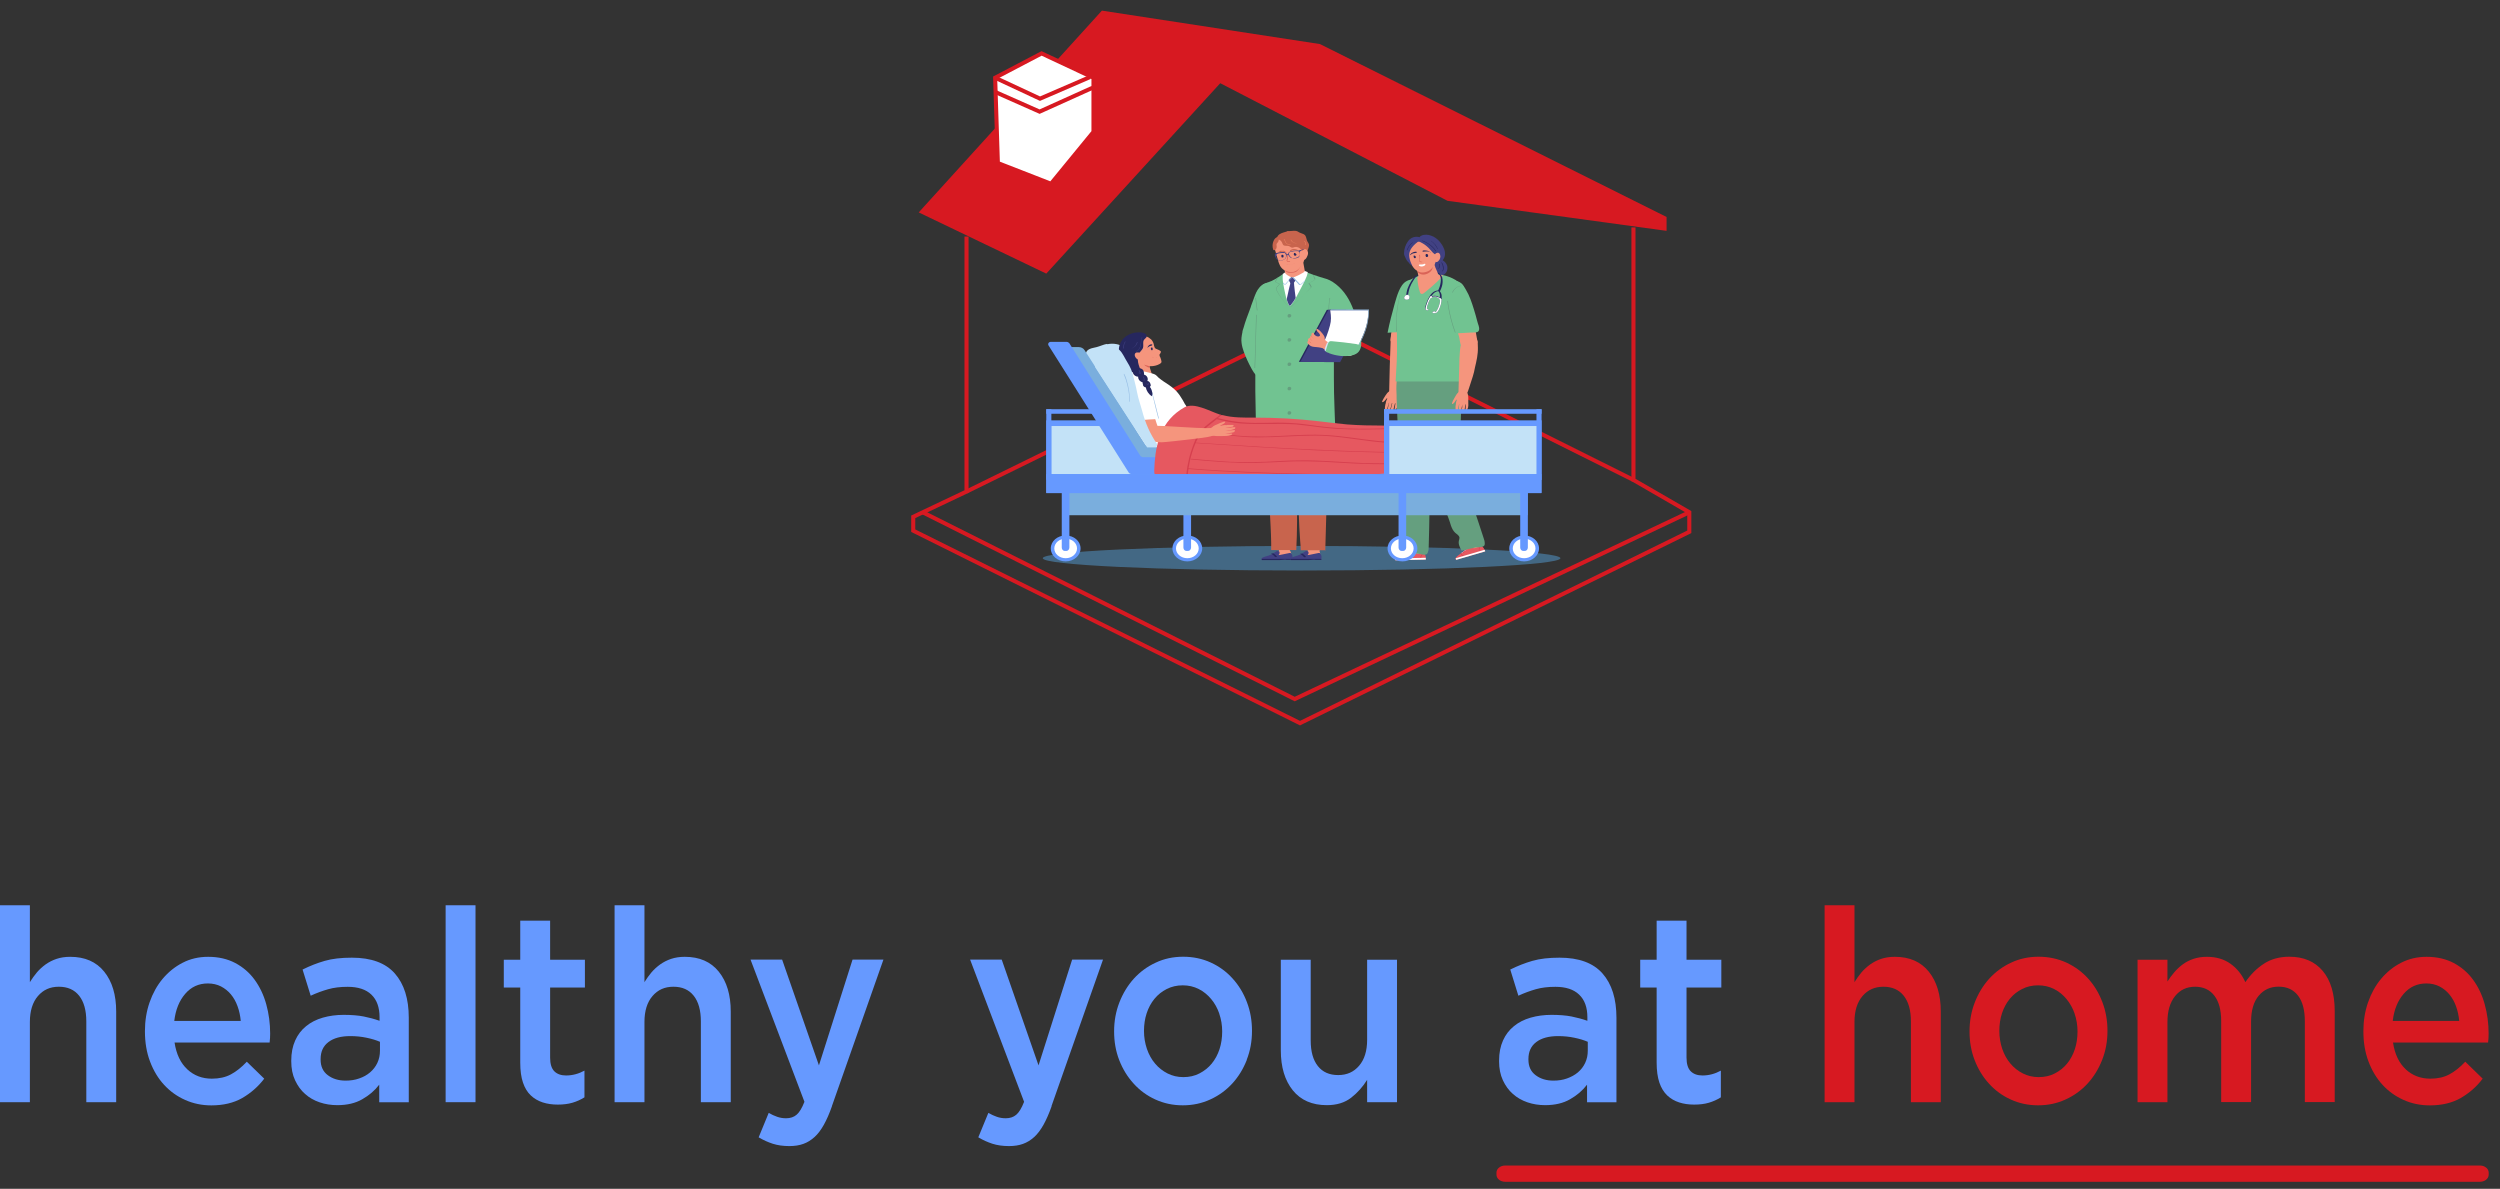 <svg width="143" height="68" viewBox="0 0 143 68" fill="none" xmlns="http://www.w3.org/2000/svg">
<rect x="0" y="0" width="143" height="68" fill="#333333" stroke="none"/>
<g clip-path="url(#clip0_12_276)">
<path d="M52.551 12.15L63.029 0.608L75.503 2.521L95.328 12.411V13.205L82.798 11.487L69.798 4.759L59.847 15.651L52.551 12.15Z" fill="#D71921"/>
<path d="M57.078 9.327L56.922 4.447L59.578 3.055L62.547 4.447V7.544L60.115 10.511L57.078 9.327Z" fill="white" stroke="#D71921" stroke-width="0.233" stroke-miterlimit="10"/>
<path d="M55.285 13.53V28.117L52.237 29.562V30.355L74.36 41.364L96.628 30.42V29.301L93.434 27.453V13.009" stroke="#D71921" stroke-width="0.233" stroke-miterlimit="10"/>
<path d="M55.285 28.117L75.189 18.345L93.434 27.453" stroke="#D71921" stroke-width="0.233" stroke-miterlimit="10"/>
<path d="M56.91 5.254L59.465 6.386L62.491 5.02" stroke="#D71921" stroke-width="0.233" stroke-miterlimit="10"/>
<path d="M56.922 4.447L59.488 5.644L62.346 4.408" stroke="#D71921" stroke-width="0.233" stroke-miterlimit="10"/>
<path d="M52.775 29.301L74.057 39.985L96.628 29.301" stroke="#D71921" stroke-width="0.233" stroke-miterlimit="10"/>
<path opacity="0.5" d="M74.449 32.633C82.626 32.633 89.254 32.318 89.254 31.93C89.254 31.542 82.626 31.227 74.449 31.227C66.273 31.227 59.645 31.542 59.645 31.93C59.645 32.318 66.273 32.633 74.449 32.633Z" fill="#559ED6"/>
<path d="M80.311 20.947C80.344 20.726 80.378 20.492 80.4 20.271C80.434 19.932 80.467 19.594 80.49 19.269C80.501 19.099 80.523 19.021 80.322 18.969C80.198 18.93 80.053 18.93 79.929 18.93C79.761 18.93 79.649 18.995 79.593 19.138C79.56 19.23 79.56 19.321 79.548 19.399C79.504 20.414 79.481 21.442 79.459 22.457C79.459 22.626 79.481 22.691 79.66 22.717C79.772 22.73 79.963 22.795 79.986 22.652C80.019 22.522 80.041 22.405 80.064 22.274C80.154 21.832 80.232 21.403 80.299 20.96L80.311 20.947Z" fill="#F5957D"/>
<path d="M79.481 22.366C79.56 22.314 79.627 22.314 79.728 22.34C79.772 22.34 79.817 22.353 79.851 22.366C79.929 22.392 79.986 22.405 79.997 22.483C80.03 22.626 79.997 22.795 79.986 22.951C79.974 23.094 79.974 23.237 79.885 23.368C79.873 23.394 79.851 23.407 79.829 23.42C79.829 23.42 79.817 23.42 79.806 23.42C79.784 23.42 79.772 23.42 79.772 23.394C79.772 23.381 79.772 23.368 79.772 23.355C79.772 23.328 79.829 23.068 79.817 23.068C79.817 23.068 79.806 23.068 79.795 23.068C79.795 23.068 79.716 23.355 79.716 23.381C79.705 23.42 79.694 23.472 79.649 23.498C79.627 23.524 79.582 23.537 79.56 23.524C79.537 23.524 79.537 23.485 79.548 23.472C79.548 23.394 79.582 23.302 79.604 23.224L79.638 23.055H79.616C79.616 23.055 79.571 23.237 79.571 23.25C79.548 23.328 79.526 23.407 79.481 23.485C79.481 23.498 79.459 23.511 79.448 23.524C79.436 23.524 79.414 23.537 79.391 23.537C79.38 23.537 79.358 23.524 79.358 23.511C79.358 23.498 79.358 23.485 79.358 23.472C79.358 23.407 79.391 23.341 79.403 23.29C79.414 23.211 79.436 23.12 79.459 23.042H79.448C79.448 23.042 79.403 23.172 79.391 23.224C79.38 23.276 79.369 23.341 79.335 23.394C79.324 23.42 79.302 23.433 79.268 23.446C79.246 23.446 79.212 23.446 79.212 23.42C79.212 23.316 79.223 23.224 79.246 23.12C79.268 23.094 79.268 23.003 79.279 22.977C79.291 22.925 79.324 22.86 79.347 22.808V22.782C79.335 22.782 79.313 22.782 79.313 22.795C79.246 22.86 79.19 22.977 79.089 23.003C78.999 23.029 79.123 22.834 79.134 22.808C79.167 22.743 79.212 22.691 79.246 22.626C79.302 22.535 79.369 22.444 79.47 22.379C79.481 22.379 79.492 22.366 79.504 22.353L79.481 22.366Z" fill="#F5957D"/>
<path d="M80.041 16.861C80.12 16.666 80.221 16.484 80.355 16.328C80.467 16.198 80.624 16.08 80.804 16.093C81.297 16.133 81.14 16.744 81.084 17.004C80.994 17.434 80.882 17.863 80.77 18.293C80.714 18.514 80.658 18.722 80.613 18.943C80.591 19.047 80.568 19.164 80.546 19.268C80.535 19.36 80.546 19.477 80.456 19.542C80.378 19.607 80.243 19.607 80.131 19.594C79.997 19.594 79.873 19.581 79.739 19.581C79.605 19.581 79.526 19.555 79.537 19.425C79.593 18.852 79.66 18.267 79.761 17.707C79.806 17.46 79.885 17.252 79.963 17.017C79.986 16.965 79.997 16.913 80.019 16.861H80.041Z" fill="#F5957D"/>
<path d="M80.781 19.021L81.106 17.577C81.173 17.278 81.241 16.965 81.285 16.666C81.308 16.471 81.319 16.25 81.151 16.119C80.96 15.963 80.703 15.95 80.479 16.067C80.243 16.184 80.12 16.419 80.019 16.64C79.918 16.874 79.851 17.108 79.784 17.343C79.627 17.902 79.481 18.462 79.369 19.034C79.369 19.034 79.694 19.008 79.739 19.008H80.142C80.355 19.008 80.557 19.008 80.77 19.008L80.781 19.021Z" fill="#71C391"/>
<path d="M80.927 31.813C81.028 31.813 81.14 31.813 81.241 31.787H81.274C81.274 31.787 81.308 31.787 81.319 31.774H81.353C81.42 31.735 81.442 31.709 81.442 31.644V31.618C81.442 31.474 81.442 31.318 81.454 31.175C81.487 30.251 81.611 29.327 81.622 28.39C81.622 28.052 81.622 27.714 81.521 27.401C81.442 27.167 81.173 26.972 80.882 27.037C80.658 27.089 80.49 27.284 80.434 27.48C80.378 27.675 80.4 27.883 80.423 28.091C80.523 28.963 80.579 29.848 80.714 30.72C80.736 30.863 80.759 31.006 80.77 31.149C80.77 31.279 80.77 31.422 80.759 31.553C80.759 31.605 80.736 31.644 80.725 31.696C80.692 31.813 80.837 31.839 80.938 31.839L80.927 31.813Z" fill="#F5957D"/>
<path d="M79.817 32.047L81.555 32.008V31.982C81.555 31.982 81.555 31.93 81.555 31.904C81.555 31.813 81.521 31.722 81.465 31.644C81.454 31.631 81.431 31.605 81.409 31.605C81.386 31.605 81.353 31.605 81.33 31.631C81.241 31.683 81.117 31.709 81.028 31.67C80.96 31.657 80.904 31.618 80.86 31.579C80.837 31.566 80.826 31.54 80.792 31.527C80.77 31.514 80.736 31.514 80.703 31.527C80.613 31.54 80.546 31.605 80.467 31.644C80.378 31.683 80.288 31.722 80.198 31.761C80.12 31.787 80.041 31.813 79.963 31.839C79.918 31.865 79.84 31.904 79.806 31.943C79.784 31.969 79.772 32.008 79.806 32.047H79.817Z" fill="#E65860"/>
<path d="M79.817 32.047L81.555 32.008V31.982C81.555 31.982 81.555 31.93 81.555 31.904L79.817 31.943C79.817 31.943 79.784 32.008 79.817 32.047Z" fill="white"/>
<path d="M80.21 31.813C80.21 31.813 80.243 31.787 80.254 31.787C80.355 31.748 80.445 31.709 80.535 31.657C80.591 31.631 80.635 31.605 80.68 31.566H80.703C80.703 31.566 80.714 31.566 80.703 31.566C80.613 31.631 80.512 31.683 80.411 31.722C80.367 31.748 80.311 31.761 80.254 31.787C80.254 31.787 80.232 31.787 80.221 31.8V31.826C80.221 31.839 80.288 31.891 80.277 31.904C80.254 31.93 80.221 31.878 80.21 31.865C80.21 31.865 80.198 31.839 80.187 31.839C80.187 31.826 80.165 31.813 80.165 31.787L80.21 31.813Z" fill="#D63F4E"/>
<path d="M81.241 31.891C81.263 31.787 81.319 31.696 81.42 31.631C81.42 31.631 81.442 31.631 81.454 31.631C81.454 31.631 81.454 31.631 81.454 31.644C81.353 31.696 81.308 31.787 81.285 31.891C81.285 31.904 81.241 31.891 81.241 31.891Z" fill="#D63F4E"/>
<path d="M80.557 31.579C80.557 31.579 80.557 31.579 80.568 31.579H80.579L80.647 31.644C80.647 31.644 80.647 31.644 80.635 31.644H80.624L80.557 31.579Z" fill="#D9E1F2"/>
<path d="M80.467 31.631H80.49C80.512 31.644 80.535 31.67 80.546 31.683C80.546 31.683 80.546 31.696 80.535 31.696H80.523C80.523 31.696 80.49 31.657 80.467 31.644V31.631Z" fill="#D9E1F2"/>
<path d="M80.355 31.67C80.355 31.67 80.355 31.67 80.367 31.67H80.378L80.423 31.722C80.423 31.722 80.423 31.735 80.411 31.735H80.4L80.355 31.683V31.67Z" fill="#D9E1F2"/>
<path d="M80.254 31.709C80.254 31.709 80.277 31.709 80.288 31.709C80.311 31.722 80.333 31.748 80.344 31.774H80.333H80.311H80.299V31.748H80.288C80.288 31.748 80.266 31.722 80.254 31.709Z" fill="#D9E1F2"/>
<path d="M79.974 21.129C79.941 21.377 79.907 21.624 79.885 21.884C79.862 22.131 79.873 22.378 79.885 22.626V22.782C79.907 23.55 79.952 24.304 79.986 25.059C80.041 26.217 80.187 27.349 80.176 28.508C80.176 28.547 80.176 28.585 80.176 28.638C80.176 28.989 80.187 29.327 80.21 29.679C80.221 29.965 80.131 30.303 80.288 30.564C80.355 30.668 80.456 30.772 80.422 30.889C80.411 30.941 80.367 30.993 80.333 31.045C80.221 31.227 80.243 31.435 80.277 31.631C80.546 31.631 80.815 31.643 81.095 31.67C81.241 31.67 81.498 31.8 81.622 31.683C81.655 31.657 81.666 31.617 81.678 31.578C81.723 31.461 81.723 31.344 81.723 31.227C81.745 30.55 81.756 29.874 81.767 29.197C81.767 28.872 81.823 28.534 81.767 28.208C81.734 27.909 81.734 27.597 81.734 27.297C81.734 26.959 81.756 26.621 81.767 26.282C81.79 25.619 81.823 24.942 81.879 24.278C81.958 23.198 81.947 22.144 81.902 21.077L79.952 21.129H79.974Z" fill="#659F7F"/>
<path d="M81.498 22.808C81.543 23.576 81.588 24.331 81.644 25.085C81.678 25.541 81.722 25.996 81.767 26.439C81.801 26.738 81.801 27.258 82.137 27.441C82.249 27.506 82.384 27.519 82.507 27.532C82.63 27.532 82.765 27.545 82.888 27.519C83.527 27.375 83.482 26.712 83.482 26.269C83.482 25.606 83.516 24.929 83.549 24.265C83.605 23.185 83.572 22.131 83.504 21.064L81.554 21.142C81.521 21.39 81.487 21.65 81.476 21.897C81.465 22.144 81.476 22.392 81.487 22.639V22.795L81.498 22.808Z" fill="#659F7F"/>
<path d="M84.278 31.514C84.379 31.488 84.468 31.448 84.569 31.396H84.591C84.591 31.396 84.614 31.37 84.636 31.357H84.659C84.715 31.292 84.726 31.266 84.704 31.201V31.175C84.648 31.032 84.603 30.889 84.558 30.746C84.278 29.861 84.065 28.937 83.762 28.052C83.65 27.727 83.538 27.415 83.325 27.128C83.179 26.933 82.843 26.803 82.585 26.946C82.384 27.063 82.294 27.284 82.317 27.48C82.328 27.688 82.417 27.883 82.518 28.065C82.91 28.872 83.269 29.705 83.695 30.499C83.762 30.629 83.841 30.759 83.897 30.889C83.953 31.019 83.998 31.136 84.02 31.279C84.02 31.331 84.031 31.37 84.031 31.422C84.031 31.54 84.188 31.527 84.289 31.5L84.278 31.514Z" fill="#F5957D"/>
<path d="M83.303 32.021L84.95 31.54V31.514C84.95 31.514 84.928 31.462 84.916 31.448C84.883 31.357 84.816 31.279 84.737 31.227C84.715 31.214 84.704 31.201 84.67 31.201C84.648 31.201 84.625 31.227 84.603 31.24C84.535 31.305 84.423 31.357 84.323 31.357C84.255 31.357 84.188 31.331 84.132 31.305C84.11 31.305 84.087 31.279 84.054 31.279C84.02 31.279 83.998 31.279 83.964 31.292C83.885 31.331 83.841 31.41 83.785 31.474C83.717 31.54 83.639 31.605 83.561 31.657C83.493 31.709 83.426 31.748 83.37 31.8C83.336 31.826 83.269 31.891 83.258 31.943C83.247 31.982 83.258 32.008 83.291 32.034L83.303 32.021Z" fill="#E65860"/>
<path d="M83.303 32.021L84.95 31.54V31.514C84.95 31.514 84.928 31.462 84.916 31.448L83.269 31.93C83.269 31.93 83.269 31.995 83.303 32.021Z" fill="white"/>
<path d="M83.583 31.696C83.583 31.696 83.605 31.67 83.617 31.657C83.695 31.592 83.773 31.527 83.841 31.462C83.885 31.422 83.919 31.383 83.953 31.344C83.953 31.344 83.964 31.344 83.975 31.344C83.975 31.344 83.998 31.344 83.986 31.344C83.919 31.422 83.841 31.5 83.762 31.579C83.717 31.618 83.684 31.644 83.639 31.683C83.639 31.683 83.617 31.696 83.605 31.709C83.605 31.709 83.605 31.735 83.628 31.735C83.639 31.735 83.717 31.774 83.706 31.8C83.706 31.826 83.639 31.8 83.628 31.787C83.628 31.787 83.605 31.774 83.594 31.761C83.583 31.761 83.561 31.735 83.561 31.722L83.583 31.696Z" fill="#D63F4E"/>
<path d="M84.591 31.514C84.58 31.409 84.591 31.305 84.681 31.227H84.704C84.625 31.305 84.614 31.409 84.625 31.5C84.625 31.514 84.591 31.527 84.591 31.5V31.514Z" fill="#D63F4E"/>
<path d="M83.829 31.383H83.852L83.93 31.409C83.93 31.409 83.93 31.409 83.93 31.421H83.908L83.829 31.396C83.829 31.396 83.829 31.396 83.829 31.383Z" fill="#D9E1F2"/>
<path d="M83.762 31.448H83.785C83.807 31.448 83.841 31.474 83.863 31.486H83.829C83.829 31.486 83.785 31.486 83.751 31.474C83.751 31.474 83.751 31.474 83.751 31.461L83.762 31.448Z" fill="#D9E1F2"/>
<path d="M83.684 31.527H83.717L83.785 31.552H83.695V31.527H83.684Z" fill="#D9E1F2"/>
<path d="M83.594 31.592H83.617C83.65 31.592 83.673 31.618 83.695 31.631C83.695 31.631 83.673 31.657 83.673 31.644H83.639V31.618C83.639 31.618 83.605 31.618 83.594 31.605C83.594 31.605 83.594 31.605 83.594 31.592Z" fill="#D9E1F2"/>
<path d="M83.863 27.844C83.729 27.584 83.628 27.31 83.538 27.037C83.471 26.816 83.516 26.569 83.247 26.439C83.135 26.387 83.011 26.373 82.888 26.373C82.641 26.373 82.395 26.465 82.204 26.621C82.07 26.725 81.958 26.868 81.902 27.024C81.835 27.193 81.936 27.31 82.003 27.467C82.148 27.818 82.294 28.182 82.429 28.547L82.473 28.664C82.597 28.989 82.731 29.314 82.854 29.64C82.966 29.913 83 30.251 83.236 30.473C83.336 30.564 83.471 30.629 83.482 30.759C83.482 30.824 83.46 30.876 83.448 30.928C83.404 31.123 83.504 31.318 83.605 31.5C83.863 31.436 84.132 31.37 84.39 31.318C84.535 31.292 84.816 31.331 84.905 31.201C84.928 31.162 84.928 31.123 84.928 31.084C84.928 30.967 84.894 30.85 84.849 30.733C84.636 30.082 84.423 29.431 84.199 28.781C84.098 28.469 84.02 28.13 83.874 27.844H83.863Z" fill="#659F7F"/>
<path d="M80.613 15.052C80.49 14.948 80.434 14.844 80.378 14.714C80.344 14.636 80.311 14.584 80.311 14.493C80.311 14.246 80.389 14.011 80.535 13.803C80.68 13.595 80.938 13.491 81.207 13.569C81.207 13.53 81.263 13.504 81.308 13.478C81.476 13.4 81.678 13.413 81.857 13.478C82.216 13.595 82.496 13.946 82.608 14.259C82.686 14.467 82.675 14.714 82.518 14.883C82.641 14.961 82.731 15.065 82.776 15.195C82.821 15.365 82.776 15.599 82.597 15.703C82.485 15.768 82.339 15.768 82.204 15.729C82.081 15.69 81.969 15.612 81.891 15.521C81.846 15.469 81.812 15.43 81.756 15.391C81.644 15.326 81.487 15.391 81.353 15.391C81.297 15.391 81.23 15.391 81.173 15.378C81.084 15.365 80.994 15.326 80.916 15.287H80.882C80.792 15.209 80.703 15.156 80.624 15.091L80.613 15.052Z" fill="#414183"/>
<path d="M83.885 20.921C83.885 21.22 83.874 21.52 83.841 21.819H79.829C79.873 21.064 79.929 20.309 79.907 19.555C79.896 18.735 79.885 17.915 80.008 17.108C80.053 16.874 80.098 16.627 80.243 16.419C80.434 16.145 80.714 15.95 81.039 15.82C81.207 15.755 81.375 15.716 81.555 15.69C81.835 15.651 82.182 15.664 82.507 15.729C82.776 15.781 83.045 15.885 83.258 16.015C83.46 16.145 83.617 16.315 83.695 16.523C83.762 16.731 83.773 16.939 83.773 17.147C83.796 17.915 83.818 18.683 83.841 19.464C83.852 19.945 83.885 20.414 83.874 20.895L83.885 20.921Z" fill="#71C391"/>
<path d="M82.529 15.755C82.529 15.755 82.473 15.846 82.44 15.885C82.126 16.198 81.79 16.497 81.442 16.77C81.42 16.783 81.398 16.796 81.375 16.809C81.285 16.835 81.23 16.77 81.218 16.705C81.173 16.575 81.14 16.432 81.117 16.289C81.095 16.159 81.073 16.028 81.073 15.898C81.073 15.872 81.073 15.859 81.073 15.846C81.241 15.781 81.409 15.742 81.588 15.716C81.868 15.677 82.216 15.69 82.541 15.755H82.529Z" fill="#F5957D"/>
<path d="M80.311 17.004C80.311 17.004 80.311 17.069 80.344 17.095C80.344 17.108 80.367 17.121 80.378 17.134C80.378 17.134 80.4 17.134 80.411 17.134C80.456 17.16 80.512 17.134 80.557 17.134C80.591 17.108 80.613 17.082 80.624 17.043C80.624 17.004 80.624 16.965 80.624 16.939C80.624 16.926 80.602 16.9 80.579 16.887H80.546V16.822C80.546 16.822 80.557 16.744 80.568 16.705C80.579 16.627 80.613 16.536 80.635 16.458C80.692 16.315 80.759 16.172 80.848 16.041C80.893 15.976 80.927 15.911 80.983 15.846C81.028 15.794 81.084 15.755 81.151 15.716C81.285 15.651 81.442 15.638 81.588 15.625C81.767 15.599 81.947 15.586 82.126 15.56C82.204 15.586 82.272 15.638 82.317 15.69C82.429 15.82 82.429 15.989 82.406 16.145C82.384 16.302 82.339 16.458 82.26 16.614C82.26 16.614 82.249 16.614 82.238 16.614C82.115 16.627 82.003 16.679 81.924 16.757C81.868 16.809 81.823 16.861 81.79 16.926C81.779 16.952 81.756 16.978 81.745 17.004C81.689 17.095 81.644 17.186 81.611 17.291C81.566 17.395 81.543 17.486 81.521 17.59C81.521 17.629 81.51 17.681 81.543 17.707C81.555 17.707 81.577 17.72 81.599 17.733C81.599 17.759 81.655 17.759 81.678 17.746C81.689 17.746 81.711 17.733 81.711 17.707C81.711 17.694 81.7 17.681 81.678 17.681C81.666 17.681 81.644 17.681 81.622 17.681C81.622 17.681 81.622 17.616 81.622 17.603C81.622 17.551 81.644 17.499 81.655 17.46C81.689 17.33 81.745 17.2 81.823 17.069H81.846C81.913 17.004 82.025 16.965 82.137 16.991C82.249 17.017 82.339 17.095 82.373 17.2C82.361 17.304 82.339 17.395 82.305 17.499C82.272 17.59 82.238 17.668 82.193 17.746C82.171 17.785 82.148 17.824 82.115 17.85C82.115 17.85 82.104 17.85 82.092 17.863H82.081V17.824C82.081 17.798 82.003 17.798 81.992 17.824C81.958 17.824 81.936 17.85 81.936 17.889C81.936 17.915 81.98 17.915 81.992 17.915H82.014C82.014 17.915 82.059 17.915 82.07 17.915C82.137 17.915 82.182 17.889 82.227 17.837C82.294 17.759 82.339 17.655 82.373 17.564C82.406 17.46 82.44 17.356 82.451 17.252C82.451 17.212 82.451 17.174 82.462 17.134C82.462 17.069 82.462 16.991 82.462 16.926C82.462 16.835 82.429 16.744 82.361 16.666C82.406 16.575 82.451 16.484 82.473 16.393C82.496 16.315 82.518 16.224 82.518 16.133C82.518 16.041 82.518 15.95 82.496 15.872C82.451 15.729 82.35 15.625 82.193 15.56C82.193 15.56 82.16 15.547 82.137 15.547C82.137 15.547 82.115 15.547 82.104 15.547C81.891 15.573 81.689 15.599 81.476 15.625C81.319 15.638 81.162 15.664 81.028 15.742C80.882 15.82 80.804 15.963 80.725 16.08C80.635 16.224 80.568 16.354 80.512 16.51C80.49 16.588 80.467 16.653 80.456 16.731C80.456 16.77 80.445 16.809 80.434 16.848V16.887L80.411 16.913C80.344 16.939 80.299 16.991 80.299 17.056L80.311 17.004ZM82.272 16.653C82.339 16.718 82.361 16.822 82.361 16.913C82.361 16.939 82.361 16.965 82.361 16.991C82.361 17.004 82.361 17.03 82.361 17.043C82.305 16.978 82.227 16.939 82.137 16.926C82.048 16.913 81.947 16.926 81.868 16.952C81.879 16.926 81.891 16.913 81.913 16.887C81.992 16.77 82.115 16.666 82.272 16.653Z" fill="#26275E"/>
<path d="M81.543 17.707C81.543 17.707 81.577 17.72 81.599 17.733C81.599 17.759 81.655 17.759 81.678 17.746C81.689 17.746 81.711 17.733 81.711 17.707C81.711 17.694 81.7 17.681 81.678 17.681C81.666 17.681 81.644 17.681 81.622 17.681C81.622 17.681 81.622 17.616 81.622 17.603C81.622 17.551 81.644 17.499 81.655 17.46C81.689 17.33 81.745 17.2 81.823 17.069H81.846C81.913 17.004 82.025 16.965 82.137 16.991C82.249 17.017 82.339 17.095 82.373 17.2C82.361 17.304 82.339 17.395 82.305 17.499C82.272 17.59 82.238 17.668 82.193 17.746C82.171 17.785 82.148 17.824 82.115 17.85C82.115 17.85 82.104 17.85 82.092 17.863H82.081V17.824C82.081 17.798 82.003 17.798 81.992 17.824C81.958 17.824 81.936 17.85 81.936 17.889C81.936 17.915 81.98 17.915 81.992 17.915H82.014C82.014 17.915 82.059 17.915 82.07 17.915C82.137 17.915 82.182 17.889 82.227 17.837C82.294 17.759 82.339 17.655 82.373 17.564C82.406 17.46 82.44 17.356 82.451 17.252C82.451 17.212 82.451 17.174 82.462 17.134C82.44 17.095 82.406 17.056 82.373 17.03C82.373 17.043 82.373 17.069 82.373 17.082C82.317 17.017 82.238 16.978 82.148 16.965C82.059 16.952 81.958 16.965 81.879 16.991C81.891 16.965 81.902 16.952 81.924 16.926C81.913 16.926 81.891 16.926 81.879 16.926C81.857 16.926 81.835 16.939 81.812 16.952C81.801 16.978 81.779 17.004 81.767 17.03C81.711 17.121 81.666 17.212 81.633 17.317C81.588 17.421 81.566 17.512 81.543 17.616C81.543 17.655 81.532 17.707 81.566 17.733L81.543 17.707Z" fill="white"/>
<path d="M80.311 17.004C80.311 17.004 80.311 17.069 80.344 17.095C80.344 17.108 80.367 17.121 80.378 17.134C80.378 17.134 80.4 17.134 80.411 17.134C80.456 17.16 80.512 17.134 80.557 17.134C80.591 17.108 80.613 17.082 80.624 17.043C80.624 17.004 80.624 16.965 80.624 16.939C80.624 16.926 80.602 16.9 80.579 16.887H80.546V16.861C80.546 16.861 80.49 16.861 80.456 16.861L80.434 16.887C80.367 16.913 80.322 16.965 80.322 17.03L80.311 17.004Z" fill="white"/>
<path d="M83.863 22.574C83.807 22.678 83.751 22.821 83.617 22.847C83.561 22.847 83.46 22.873 83.426 22.821C83.415 22.795 83.415 22.756 83.415 22.73L83.471 20.869C83.471 20.622 83.482 20.388 83.504 20.14C83.527 19.763 83.628 19.06 84.267 19.242C84.558 19.321 84.524 19.646 84.535 19.867C84.547 20.27 84.457 20.648 84.367 21.025C84.334 21.194 84.3 21.364 84.244 21.533C84.177 21.741 84.11 21.949 84.042 22.157C83.998 22.3 83.953 22.444 83.874 22.574H83.863Z" fill="#F5957D"/>
<path d="M83.415 22.444C83.482 22.392 83.561 22.379 83.661 22.392C83.706 22.392 83.751 22.392 83.796 22.418C83.885 22.431 83.93 22.444 83.953 22.522C83.998 22.665 83.986 22.834 83.986 22.99C83.986 23.133 84.009 23.276 83.93 23.42C83.919 23.446 83.908 23.459 83.885 23.485C83.885 23.485 83.874 23.485 83.863 23.485C83.841 23.485 83.829 23.485 83.829 23.459C83.829 23.446 83.829 23.433 83.829 23.42C83.829 23.394 83.852 23.133 83.841 23.133H83.818C83.818 23.133 83.773 23.433 83.773 23.459C83.773 23.498 83.751 23.55 83.717 23.576C83.695 23.602 83.661 23.615 83.628 23.602C83.605 23.602 83.605 23.563 83.605 23.55C83.605 23.472 83.628 23.381 83.639 23.302V23.133C83.639 23.133 83.617 23.316 83.605 23.328C83.605 23.407 83.572 23.485 83.538 23.563C83.538 23.576 83.527 23.589 83.516 23.602C83.504 23.602 83.482 23.628 83.46 23.615C83.437 23.615 83.426 23.615 83.426 23.589C83.426 23.589 83.426 23.563 83.426 23.55C83.426 23.485 83.437 23.42 83.448 23.355C83.448 23.276 83.46 23.185 83.471 23.107H83.46C83.46 23.107 83.426 23.237 83.415 23.302C83.415 23.355 83.404 23.42 83.381 23.472C83.381 23.498 83.359 23.511 83.314 23.524C83.303 23.524 83.258 23.524 83.258 23.511C83.258 23.407 83.258 23.316 83.258 23.211C83.28 23.185 83.269 23.094 83.28 23.055C83.28 23.003 83.314 22.938 83.325 22.886V22.86C83.314 22.86 83.291 22.86 83.291 22.873C83.236 22.951 83.18 23.068 83.09 23.107C83 23.146 83.101 22.938 83.112 22.912C83.146 22.847 83.18 22.795 83.213 22.73C83.269 22.639 83.314 22.535 83.404 22.457C83.415 22.457 83.426 22.431 83.437 22.431L83.415 22.444Z" fill="#F5957D"/>
<path d="M83.885 16.835C83.863 16.77 83.841 16.705 83.807 16.627C83.762 16.497 83.706 16.367 83.605 16.263C83.493 16.145 83.247 16.08 83.067 16.08C82.944 16.08 82.821 16.106 82.742 16.198C82.675 16.276 82.664 16.38 82.675 16.484C82.675 16.679 82.731 16.874 82.776 17.056C82.888 17.486 83.034 17.902 83.18 18.332C83.247 18.54 83.314 18.761 83.381 18.982C83.415 19.086 83.437 19.203 83.471 19.308C83.493 19.425 83.504 19.542 83.538 19.672C83.538 19.685 83.538 19.711 83.561 19.724C83.583 19.75 83.628 19.763 83.673 19.763C83.863 19.776 84.065 19.763 84.255 19.75C84.345 19.737 84.446 19.711 84.491 19.646C84.535 19.581 84.513 19.503 84.491 19.425C84.345 18.566 84.188 17.694 83.885 16.861V16.835Z" fill="#F5957D"/>
<path d="M83.247 19.047L82.821 17.629C82.731 17.33 82.641 17.03 82.574 16.731C82.529 16.536 82.518 16.315 82.664 16.184C82.888 15.976 83.303 16.002 83.561 16.184C83.661 16.25 83.74 16.38 83.807 16.497C83.818 16.523 83.841 16.549 83.852 16.575C84.065 16.926 84.188 17.317 84.311 17.707C84.379 17.928 84.446 18.163 84.502 18.384C84.535 18.54 84.636 18.709 84.603 18.865C84.569 19.06 84.323 19.008 84.143 19.021L83.236 19.073L83.247 19.047Z" fill="#71C391"/>
<path d="M83.258 19.021C83.09 18.566 82.966 18.097 82.877 17.616C82.855 17.486 82.832 17.343 82.821 17.212H82.787C82.843 17.694 82.944 18.163 83.09 18.631C83.135 18.761 83.18 18.891 83.224 19.021C83.224 19.021 83.269 19.021 83.258 19.021Z" fill="#659F7F"/>
<path d="M80.064 16.9C79.997 17.16 79.952 17.421 79.907 17.694C79.873 17.967 79.851 18.227 79.851 18.501C79.851 18.657 79.851 18.8 79.851 18.956H79.885C79.873 18.683 79.873 18.423 79.885 18.149C79.907 17.876 79.941 17.616 79.986 17.343C80.008 17.2 80.041 17.043 80.086 16.9H80.053H80.064Z" fill="#659F7F"/>
<path d="M83.605 16.341C83.336 16.354 83.157 16.536 83.056 16.731C83.056 16.731 83.09 16.744 83.09 16.731C83.18 16.549 83.348 16.367 83.594 16.354C83.617 16.354 83.617 16.341 83.594 16.341H83.605Z" fill="#659F7F"/>
<path d="M81.386 16.015C81.498 16.015 81.599 16.002 81.7 15.976C81.756 15.976 81.812 15.95 81.857 15.924C81.879 15.924 81.913 15.911 81.936 15.898C81.947 15.898 81.947 15.872 81.958 15.872C81.958 15.872 81.98 15.872 81.992 15.872C82.048 15.872 82.115 15.846 82.171 15.833C82.204 15.833 82.227 15.807 82.249 15.781C82.294 15.729 82.249 15.651 82.227 15.586C82.137 15.404 82.07 15.222 82.014 15.026C82.014 15 81.992 14.961 81.98 14.935C81.891 14.805 81.678 14.883 81.555 14.922C81.51 14.935 81.465 14.961 81.42 14.974C81.341 15 81.252 15.026 81.173 15.052C81.14 15.052 81.05 15.052 81.028 15.091C80.994 15.143 80.994 15.196 81.005 15.261C81.005 15.3 81.028 15.339 81.039 15.378C81.061 15.443 81.084 15.521 81.095 15.599C81.117 15.716 81.14 15.82 81.151 15.937C81.151 16.041 81.285 16.054 81.386 16.054V16.015Z" fill="#F5957D"/>
<path d="M81.095 15.573C81.162 15.638 81.252 15.69 81.353 15.703C81.588 15.742 81.891 15.56 81.936 15.352C81.936 15.313 81.958 15.235 81.936 15.182C81.902 15.104 81.812 15.065 81.723 15.052C81.633 15.052 81.543 15.052 81.454 15.091C81.364 15.117 81.285 15.156 81.196 15.169C81.129 15.169 81.061 15.169 81.016 15.222H81.005C81.005 15.222 81.028 15.326 81.039 15.365C81.061 15.43 81.084 15.508 81.095 15.586V15.573Z" fill="#DA6357"/>
<path d="M80.759 15.156C80.759 15.156 80.804 15.248 80.837 15.287C80.916 15.404 81.028 15.482 81.162 15.547C81.353 15.638 81.644 15.56 81.801 15.443C81.947 15.326 82.059 15.169 82.115 15C82.16 14.883 82.193 14.753 82.216 14.623H82.204C82.204 14.623 82.148 14.571 82.126 14.571C82.003 14.519 81.902 14.389 81.823 14.298C81.655 14.102 81.476 13.959 81.23 13.842C81.196 13.829 81.151 13.816 81.117 13.829C81.095 13.829 81.084 13.842 81.073 13.855C80.927 13.959 80.792 14.102 80.703 14.246C80.523 14.545 80.624 14.883 80.77 15.169L80.759 15.156Z" fill="#F5957D"/>
<path d="M82.104 14.519L82.126 14.493C82.126 14.493 82.204 14.454 82.238 14.454C82.305 14.454 82.35 14.506 82.373 14.571C82.417 14.688 82.373 14.844 82.272 14.935C82.238 14.974 82.182 15 82.137 14.987C82.104 14.987 82.081 14.948 82.07 14.909C82.036 14.805 82.025 14.675 82.07 14.584C82.07 14.558 82.092 14.532 82.115 14.519H82.104Z" fill="#F5957D"/>
<path d="M81.185 14.558C81.185 14.558 81.23 14.623 81.23 14.636C81.23 14.675 81.23 14.714 81.23 14.753C81.23 14.805 81.207 14.844 81.207 14.896C81.207 14.961 81.285 14.974 81.341 14.974C81.364 14.974 81.353 15 81.341 15C81.297 15 81.23 15 81.196 14.961C81.173 14.948 81.173 14.922 81.185 14.896C81.185 14.87 81.196 14.844 81.196 14.818C81.196 14.779 81.196 14.74 81.196 14.701C81.196 14.675 81.196 14.662 81.185 14.636C81.185 14.623 81.162 14.597 81.173 14.584L81.185 14.558Z" fill="#DA6357"/>
<path d="M81.846 14.441C81.846 14.441 81.734 14.363 81.678 14.35C81.611 14.337 81.543 14.324 81.476 14.324C81.442 14.324 81.375 14.324 81.364 14.363C81.364 14.402 81.431 14.402 81.454 14.389C81.566 14.389 81.666 14.363 81.767 14.402C81.79 14.402 81.823 14.428 81.846 14.415V14.441Z" fill="#26275E"/>
<path d="M80.647 14.584C80.647 14.584 80.714 14.493 80.759 14.467C80.804 14.441 80.86 14.415 80.927 14.402C80.949 14.402 81.016 14.389 81.039 14.415C81.061 14.454 80.994 14.467 80.972 14.467C80.871 14.48 80.781 14.493 80.714 14.558C80.703 14.558 80.669 14.597 80.658 14.597L80.647 14.584Z" fill="#26275E"/>
<path d="M81.566 14.532C81.566 14.532 81.599 14.519 81.622 14.532C81.644 14.532 81.655 14.532 81.666 14.558C81.678 14.571 81.689 14.597 81.689 14.623C81.689 14.649 81.689 14.662 81.678 14.675C81.666 14.688 81.633 14.701 81.611 14.701H81.577C81.577 14.701 81.543 14.649 81.543 14.623C81.543 14.61 81.543 14.597 81.543 14.584C81.543 14.584 81.543 14.558 81.555 14.558L81.566 14.532Z" fill="#26275E"/>
<path d="M80.848 14.636C80.848 14.636 80.882 14.61 80.904 14.623C80.927 14.623 80.938 14.623 80.949 14.636C80.972 14.649 80.972 14.675 80.983 14.688C80.983 14.714 80.983 14.727 80.983 14.74C80.983 14.766 80.949 14.766 80.927 14.766H80.893C80.893 14.766 80.86 14.714 80.86 14.688C80.86 14.675 80.86 14.662 80.86 14.649C80.86 14.649 80.86 14.623 80.871 14.61L80.848 14.636Z" fill="#26275E"/>
<path d="M81.162 15.143C81.162 15.143 81.241 15.117 81.263 15.13C81.319 15.13 81.364 15.13 81.409 15.117C81.442 15.104 81.476 15.078 81.51 15.091C81.554 15.091 81.532 15.143 81.51 15.169C81.476 15.209 81.431 15.222 81.386 15.235C81.308 15.248 81.229 15.248 81.173 15.195C81.173 15.195 81.173 15.195 81.162 15.182C81.162 15.182 81.162 15.182 81.162 15.169V15.143Z" fill="white"/>
<path d="M82.148 14.363C82.014 14.155 81.812 13.972 81.577 13.855C81.51 13.816 81.442 13.79 81.364 13.764C81.353 13.764 81.319 13.764 81.341 13.777C81.588 13.868 81.812 14.011 81.98 14.194C82.025 14.246 82.07 14.298 82.104 14.363C82.104 14.363 82.148 14.363 82.137 14.363H82.148Z" fill="#26275E"/>
<path d="M82.249 14.246C82.182 14.063 82.036 13.894 81.857 13.777H81.835C81.823 13.777 81.835 13.777 81.835 13.777C82.014 13.894 82.148 14.063 82.227 14.246C82.227 14.246 82.272 14.246 82.26 14.246H82.249Z" fill="#26275E"/>
<path d="M82.574 15.261C82.552 15.17 82.541 15.079 82.462 15.013C82.462 15.013 82.417 15.013 82.429 15.013C82.496 15.079 82.518 15.17 82.529 15.261C82.552 15.352 82.552 15.456 82.473 15.521C82.462 15.521 82.496 15.534 82.507 15.521C82.597 15.456 82.585 15.339 82.574 15.248V15.261Z" fill="#26275E"/>
<path d="M82.339 15.091C82.339 15.091 82.294 15.091 82.305 15.091C82.339 15.183 82.328 15.287 82.272 15.365C82.272 15.365 82.305 15.378 82.305 15.365C82.361 15.287 82.373 15.169 82.339 15.079V15.091Z" fill="#26275E"/>
<path d="M80.804 13.868C80.624 13.972 80.535 14.142 80.467 14.311C80.467 14.311 80.501 14.324 80.501 14.311C80.568 14.142 80.658 13.972 80.826 13.881C80.848 13.881 80.815 13.868 80.804 13.881V13.868Z" fill="#26275E"/>
<path d="M74.808 31.579H74.83C74.853 31.592 74.864 31.605 74.886 31.618C74.886 31.618 74.886 31.631 74.875 31.618C74.875 31.618 74.841 31.579 74.819 31.566L74.808 31.579Z" fill="#414183"/>
<path d="M74.729 31.631H74.752C74.774 31.644 74.785 31.657 74.797 31.683H74.785H74.763C74.763 31.683 74.741 31.657 74.718 31.644L74.729 31.631Z" fill="#414183"/>
<path d="M73.799 31.5C73.799 31.5 73.889 31.696 73.844 31.709C73.844 31.709 73.833 31.709 73.822 31.709C73.698 31.709 73.586 31.735 73.463 31.748C73.329 31.761 73.205 31.748 73.071 31.748C73.037 31.748 72.992 31.748 72.981 31.722C72.948 31.67 73.015 31.644 73.048 31.631C73.16 31.566 73.172 31.436 73.183 31.331C73.183 31.253 73.149 30.915 73.25 30.889C73.34 30.876 73.441 30.863 73.53 30.863C73.609 30.863 73.721 30.863 73.777 30.928C73.833 30.993 73.788 31.123 73.777 31.201C73.766 31.292 73.777 31.396 73.777 31.488L73.799 31.5Z" fill="#F5957D"/>
<path d="M72.185 32.034H73.228C73.317 32.034 73.396 32.008 73.485 32.008C73.519 32.008 73.564 32.008 73.586 32.021H73.922C73.922 32.021 73.922 31.995 73.922 31.969C73.922 31.956 73.922 31.943 73.922 31.93C73.922 31.917 73.934 31.904 73.934 31.891C73.934 31.878 73.934 31.865 73.934 31.852C73.934 31.8 73.9 31.67 73.822 31.631C73.811 31.631 73.788 31.631 73.766 31.631C73.553 31.67 73.34 31.722 73.127 31.761C73.16 31.722 73.194 31.67 73.194 31.618C73.194 31.579 73.172 31.553 73.149 31.527C73.116 31.514 73.071 31.514 73.026 31.527C72.914 31.592 72.813 31.67 72.701 31.722C72.544 31.8 72.365 31.826 72.219 31.891C72.197 31.904 72.174 31.93 72.163 31.943C72.163 31.969 72.163 31.995 72.163 32.008L72.185 32.034Z" fill="#414183"/>
<path d="M72.185 32.034H73.228C73.317 32.034 73.396 32.008 73.485 32.008C73.519 32.008 73.564 32.008 73.586 32.021H73.922C73.922 32.021 73.922 31.995 73.922 31.969H72.174C72.174 31.969 72.174 32.021 72.174 32.034H72.185Z" fill="#26275E"/>
<path d="M72.757 31.657C72.757 31.657 72.824 31.657 72.847 31.657C72.925 31.709 72.981 31.761 73.037 31.826C73.048 31.852 73.004 31.865 72.992 31.865C72.97 31.865 72.936 31.865 72.914 31.839C72.869 31.774 72.802 31.722 72.735 31.683C72.712 31.67 72.735 31.644 72.757 31.644V31.657Z" fill="#26275E"/>
<path d="M75.48 31.5V31.527C75.48 31.527 75.536 31.696 75.503 31.709C75.503 31.709 75.492 31.709 75.48 31.709C75.357 31.709 75.245 31.735 75.122 31.748C74.987 31.761 74.864 31.748 74.729 31.748C74.696 31.748 74.651 31.748 74.64 31.722C74.606 31.67 74.673 31.644 74.707 31.631C74.819 31.566 74.819 31.409 74.83 31.292C74.853 31.149 74.853 31.019 74.853 30.876C74.853 30.837 74.853 30.785 74.886 30.746C74.92 30.72 74.965 30.707 75.01 30.707L75.166 30.681C75.234 30.681 75.29 30.681 75.368 30.681C75.413 30.681 75.469 30.681 75.492 30.733C75.503 30.759 75.503 30.798 75.503 30.824C75.503 30.98 75.48 31.136 75.48 31.292C75.48 31.357 75.48 31.422 75.492 31.5H75.48Z" fill="#F5957D"/>
<path d="M73.844 32.034H74.886C74.976 32.034 75.054 32.008 75.144 32.008C75.178 32.008 75.222 32.008 75.245 32.021H75.581C75.581 32.021 75.581 31.995 75.581 31.969C75.581 31.956 75.581 31.943 75.581 31.93C75.581 31.917 75.592 31.904 75.592 31.891C75.592 31.878 75.592 31.865 75.592 31.852C75.592 31.8 75.559 31.67 75.48 31.631C75.469 31.631 75.447 31.631 75.424 31.631C75.211 31.67 74.998 31.722 74.785 31.761C74.819 31.722 74.853 31.67 74.853 31.618C74.853 31.579 74.83 31.553 74.808 31.527C74.774 31.514 74.729 31.514 74.685 31.527C74.573 31.592 74.472 31.67 74.36 31.722C74.203 31.8 74.023 31.826 73.878 31.891C73.855 31.904 73.833 31.93 73.822 31.943C73.822 31.969 73.822 31.995 73.822 32.008L73.844 32.034Z" fill="#414183"/>
<path d="M73.844 32.034H74.886C74.976 32.034 75.054 32.008 75.144 32.008C75.178 32.008 75.222 32.008 75.245 32.021H75.581C75.581 32.021 75.581 31.995 75.581 31.969H73.833C73.833 31.969 73.833 32.021 73.833 32.034H73.844Z" fill="#26275E"/>
<path d="M74.416 31.67C74.416 31.67 74.483 31.67 74.505 31.67C74.584 31.722 74.64 31.774 74.696 31.839C74.707 31.865 74.662 31.878 74.651 31.878C74.629 31.878 74.595 31.878 74.573 31.852C74.528 31.787 74.46 31.735 74.393 31.696C74.371 31.683 74.393 31.657 74.416 31.657V31.67Z" fill="#26275E"/>
<path d="M74.416 24.409C74.404 24.968 74.371 25.541 74.337 26.1C74.304 26.66 74.259 27.206 74.214 27.766C74.158 28.456 74.203 29.171 74.192 29.861C74.192 30.394 74.169 30.928 74.147 31.462H72.712C72.712 31.331 72.712 31.188 72.712 31.058C72.712 30.746 72.69 30.421 72.679 30.108C72.645 29.471 72.611 28.833 72.589 28.195V28.156C72.567 27.766 72.555 27.375 72.533 26.985V26.92C72.533 26.829 72.522 26.738 72.522 26.647V26.517C72.51 26.439 72.51 26.36 72.499 26.282V26.139C72.488 26.048 72.477 25.957 72.477 25.853V25.814C72.466 25.593 72.454 25.372 72.432 25.163C72.432 25.124 72.432 25.072 72.432 25.033L72.41 24.734V24.695C72.398 24.448 72.376 24.213 72.365 23.966C72.365 23.849 72.353 23.732 72.342 23.615V23.524C72.342 23.524 72.342 23.433 72.331 23.394C72.309 23.003 72.286 22.613 72.275 22.235V21.949L72.253 21.793C72.253 21.689 72.253 21.572 72.253 21.455C72.264 21.325 72.297 21.181 72.342 21.051L72.365 20.986C72.421 20.843 72.488 20.739 72.578 20.635C72.578 20.635 72.623 20.583 72.645 20.57C72.679 20.544 72.712 20.518 72.746 20.492H72.768L72.802 20.466H72.835C72.835 20.466 72.88 20.427 72.903 20.414C72.936 20.414 72.97 20.388 73.004 20.375C73.16 20.336 73.306 20.323 73.441 20.336H73.474C73.788 20.375 74.012 20.557 74.169 20.804C74.18 20.83 74.192 20.843 74.203 20.869C74.203 20.882 74.225 20.908 74.225 20.921C74.304 21.09 74.348 21.273 74.36 21.468C74.36 21.637 74.371 21.793 74.382 21.962C74.404 22.652 74.404 23.328 74.393 24.018C74.393 24.148 74.393 24.279 74.393 24.409H74.416Z" fill="#C8644D"/>
<path d="M75.828 31.474H74.404C74.404 31.305 74.382 31.123 74.371 30.954C74.337 30.447 74.304 29.939 74.292 29.431V29.392C74.281 29.002 74.27 28.612 74.248 28.221V28.182C74.225 27.792 74.214 27.389 74.192 26.998V26.959C74.192 26.868 74.18 26.777 74.18 26.686V26.556C74.169 26.425 74.158 26.295 74.147 26.165V25.879L74.124 25.84C74.113 25.619 74.102 25.398 74.091 25.189C74.091 25.15 74.091 25.098 74.091 25.059L74.068 24.76V24.721C74.057 24.474 74.035 24.239 74.023 23.992C74.023 23.875 74.012 23.758 74.001 23.641V23.55C74.001 23.55 74.001 23.459 73.99 23.42C73.967 23.029 73.945 22.639 73.934 22.262V21.975L73.911 21.819C73.911 21.715 73.911 21.598 73.911 21.481C73.922 21.351 73.956 21.22 74.001 21.09V21.064L74.035 21.025L74.057 20.973C74.102 20.869 74.169 20.765 74.248 20.687C74.248 20.687 74.292 20.635 74.315 20.622C74.348 20.596 74.382 20.57 74.416 20.544H74.438C74.438 20.544 74.528 20.479 74.573 20.466C74.606 20.466 74.64 20.44 74.673 20.427C74.707 20.427 74.752 20.414 74.785 20.401H74.819C75.155 20.336 75.424 20.427 75.626 20.596L75.66 20.622C75.895 20.843 76.018 21.168 76.041 21.507C76.041 21.676 76.052 21.832 76.063 22.001C76.141 24.513 75.94 27.011 75.861 29.523C75.839 30.186 75.828 30.85 75.805 31.514L75.828 31.474Z" fill="#C8644D"/>
<path d="M71.558 17.525C71.502 17.681 71.446 17.824 71.39 17.98C71.323 18.149 71.266 18.319 71.21 18.488C71.177 18.579 71.154 18.67 71.132 18.748C71.11 18.826 71.065 18.917 71.065 19.008C71.02 19.216 70.986 19.425 71.02 19.633C71.042 19.802 71.087 19.958 71.143 20.114C71.266 20.453 71.423 20.791 71.603 21.116C71.67 21.233 71.737 21.351 71.849 21.455C71.894 21.494 71.939 21.533 72.006 21.533C72.107 21.533 72.174 21.442 72.208 21.351C72.567 20.57 72.544 19.711 72.555 18.891C72.555 18.488 72.578 18.097 72.678 17.694C72.779 17.278 72.824 16.835 72.712 16.406C72.69 16.341 72.667 16.263 72.611 16.21C72.567 16.159 72.51 16.172 72.432 16.198C72.275 16.237 72.129 16.341 72.028 16.458C71.894 16.614 71.816 16.809 71.748 16.991C71.681 17.174 71.614 17.356 71.547 17.538L71.558 17.525Z" fill="#71C391"/>
<path d="M71.86 26.517H73.654C73.654 26.517 73.687 26.491 73.687 26.465C73.721 26.295 73.754 26.139 73.754 25.97C73.754 25.801 73.777 25.619 73.822 25.45C73.855 25.788 73.911 26.126 73.99 26.452C73.99 26.478 74.012 26.504 74.035 26.517H76.478C76.478 26.517 76.478 26.295 76.466 26.113C76.444 25.593 76.399 24.76 76.388 24.669C76.366 24.213 76.343 23.745 76.332 23.29C76.31 22.73 76.298 22.17 76.298 21.611C76.298 21.338 76.298 21.064 76.298 20.791C76.298 20.648 76.298 20.505 76.298 20.362C76.298 20.362 76.321 20.062 76.332 20.075C76.859 20.388 77.755 20.531 77.856 19.776C77.879 19.594 77.856 19.399 77.811 19.216C77.587 18.123 77.307 16.822 76.22 16.119C75.996 15.976 75.783 15.924 75.514 15.846C75.267 15.768 75.032 15.69 74.797 15.599C74.718 15.56 74.629 15.534 74.55 15.508C74.483 15.482 74.438 15.482 74.36 15.482C74.192 15.482 74.023 15.456 73.855 15.482C73.687 15.482 73.53 15.586 73.407 15.677H73.385C73.104 15.872 72.835 16.054 72.51 16.159C72.432 16.184 72.342 16.21 72.275 16.25C72.174 16.315 72.096 16.393 72.04 16.497C71.984 16.588 71.916 16.679 71.872 16.77C71.816 16.9 71.849 17.082 71.86 17.212C71.872 17.421 71.905 17.603 71.894 17.798C71.894 18.006 71.872 18.201 71.872 18.41C71.86 18.696 71.849 18.982 71.838 19.268C71.804 20.297 71.793 21.325 71.804 22.366C71.827 23.758 71.86 25.15 71.872 26.53L71.86 26.517Z" fill="#71C391"/>
<path d="M73.867 18.032C73.867 18.032 73.833 17.98 73.799 17.967C73.777 17.967 73.743 17.954 73.721 17.967C73.687 17.967 73.676 17.993 73.665 18.006C73.642 18.045 73.642 18.097 73.665 18.136C73.698 18.175 73.777 18.175 73.822 18.136C73.844 18.123 73.855 18.097 73.855 18.084V18.058C73.855 18.058 73.855 18.058 73.855 18.045L73.867 18.032Z" fill="#659F7F"/>
<path d="M73.867 19.412C73.867 19.412 73.833 19.36 73.799 19.347C73.777 19.347 73.743 19.334 73.721 19.347C73.687 19.347 73.676 19.373 73.665 19.386C73.642 19.425 73.642 19.477 73.665 19.516C73.698 19.555 73.777 19.555 73.822 19.516C73.844 19.503 73.855 19.477 73.855 19.464V19.438C73.855 19.438 73.855 19.438 73.855 19.425L73.867 19.412Z" fill="#659F7F"/>
<path d="M73.867 20.804C73.867 20.804 73.833 20.752 73.799 20.739C73.777 20.739 73.743 20.726 73.721 20.739C73.687 20.739 73.676 20.765 73.665 20.778C73.642 20.817 73.642 20.869 73.665 20.908C73.698 20.947 73.777 20.947 73.822 20.908C73.844 20.895 73.855 20.869 73.855 20.856V20.83C73.855 20.83 73.855 20.83 73.855 20.817L73.867 20.804Z" fill="#659F7F"/>
<path d="M73.867 22.196C73.867 22.196 73.833 22.144 73.799 22.131C73.777 22.131 73.743 22.118 73.721 22.131C73.687 22.131 73.676 22.157 73.665 22.17C73.642 22.209 73.642 22.261 73.665 22.3C73.698 22.34 73.777 22.34 73.822 22.3C73.844 22.288 73.855 22.261 73.855 22.248V22.222C73.855 22.222 73.855 22.222 73.855 22.209L73.867 22.196Z" fill="#659F7F"/>
<path d="M73.867 23.589C73.867 23.589 73.833 23.537 73.799 23.524C73.777 23.524 73.743 23.511 73.721 23.524C73.687 23.524 73.676 23.55 73.665 23.563C73.642 23.602 73.642 23.654 73.665 23.693C73.698 23.732 73.777 23.732 73.822 23.693C73.844 23.68 73.855 23.654 73.855 23.641V23.615C73.855 23.615 73.855 23.615 73.855 23.602L73.867 23.589Z" fill="#659F7F"/>
<path d="M73.867 24.981C73.867 24.981 73.833 24.929 73.799 24.916C73.777 24.916 73.743 24.903 73.721 24.916C73.687 24.916 73.676 24.942 73.665 24.955C73.642 24.994 73.642 25.046 73.665 25.085C73.698 25.124 73.777 25.124 73.822 25.085C73.844 25.072 73.855 25.046 73.855 25.033V25.007C73.855 25.007 73.855 25.007 73.855 24.994L73.867 24.981Z" fill="#659F7F"/>
<path d="M71.838 17.043H71.804L71.894 17.759H71.928L71.838 17.043Z" fill="#659F7F"/>
<path d="M71.849 18.006L71.816 19.19L71.782 20.375L71.76 21.051H71.793L71.827 19.867L71.86 18.683L71.883 18.006H71.849Z" fill="#659F7F"/>
<path d="M77.027 19.62C76.904 19.516 76.713 19.542 76.567 19.568C76.545 19.568 76.567 19.594 76.567 19.581C76.702 19.555 76.881 19.542 76.982 19.633C76.982 19.633 77.027 19.633 77.016 19.633L77.027 19.62Z" fill="#6484BF"/>
<path d="M76.287 19.034C76.186 18.787 76.119 18.527 76.074 18.267C76.029 18.006 76.018 17.746 76.029 17.486C76.029 17.343 76.052 17.186 76.085 17.043H76.052C76.007 17.304 75.985 17.564 75.996 17.837C76.007 18.097 76.052 18.358 76.119 18.618C76.153 18.761 76.209 18.904 76.265 19.047C76.265 19.047 76.31 19.047 76.298 19.047L76.287 19.034Z" fill="#659F7F"/>
<path d="M74.797 15.599C74.774 15.742 74.718 15.885 74.651 16.015L74.617 16.093C74.561 16.198 74.505 16.302 74.449 16.419C74.337 16.627 74.225 16.848 74.113 17.056C74.035 17.186 73.956 17.317 73.855 17.434C73.81 17.486 73.766 17.551 73.721 17.447C73.676 17.356 73.642 17.265 73.609 17.16C73.575 17.043 73.541 16.939 73.519 16.822C73.474 16.614 73.429 16.406 73.396 16.198V16.159C73.396 16.159 73.373 16.054 73.373 16.002C73.373 15.885 73.362 15.768 73.385 15.651H73.407C73.541 15.547 73.687 15.456 73.855 15.443C74.023 15.443 74.192 15.443 74.36 15.443C74.427 15.443 74.483 15.443 74.55 15.469C74.629 15.495 74.718 15.534 74.797 15.56V15.599Z" fill="white"/>
<path d="M74.023 16.224C74.023 16.224 74.023 16.263 74.023 16.289C74.046 16.549 74.079 16.796 74.113 17.043C74.035 17.174 73.956 17.304 73.855 17.421C73.811 17.473 73.766 17.538 73.721 17.434C73.676 17.343 73.642 17.252 73.609 17.148V17.069C73.676 16.796 73.721 16.523 73.799 16.25C73.799 16.224 73.811 16.21 73.799 16.184C73.799 16.159 73.777 16.145 73.766 16.119C73.754 16.093 73.732 16.054 73.721 16.028V15.989C73.721 15.989 73.833 15.872 73.889 15.82L73.867 15.794H73.9C73.956 15.859 74.023 15.924 74.079 15.989L74.113 16.015V16.041C74.113 16.041 74.068 16.08 74.057 16.106C74.035 16.133 74.012 16.159 74.012 16.198L74.023 16.224Z" fill="#414183"/>
<path d="M74.651 16.041L74.617 16.106C74.617 16.106 74.561 16.159 74.528 16.184C74.494 16.21 74.472 16.237 74.438 16.263C74.416 16.276 74.382 16.302 74.337 16.302C74.315 16.302 74.303 16.289 74.292 16.276L74.248 16.224C74.248 16.224 74.158 16.133 74.113 16.08C74.046 16.015 73.99 15.95 73.922 15.872C73.867 15.924 73.81 15.976 73.754 16.028L73.732 16.054C73.732 16.054 73.642 16.145 73.609 16.198C73.575 16.237 73.541 16.302 73.474 16.276C73.441 16.276 73.418 16.237 73.396 16.224V16.172C73.396 16.172 73.441 16.21 73.474 16.237C73.474 16.237 73.497 16.263 73.508 16.25C73.508 16.25 73.519 16.25 73.53 16.237C73.541 16.224 73.553 16.21 73.564 16.198C73.62 16.133 73.676 16.08 73.732 16.015C73.788 15.963 73.844 15.898 73.911 15.846L73.889 15.82H73.878C73.878 15.82 73.9 15.794 73.911 15.794H73.934C73.99 15.872 74.057 15.937 74.113 16.002L74.147 16.028C74.147 16.028 74.248 16.133 74.292 16.184L74.337 16.237L74.36 16.263C74.36 16.263 74.36 16.263 74.382 16.263C74.416 16.25 74.449 16.21 74.472 16.198C74.539 16.145 74.595 16.08 74.662 16.028L74.651 16.041Z" fill="#96BEE5"/>
<path d="M75.211 15.911L75.144 15.742C75.144 15.742 75.099 15.742 75.111 15.742L75.166 15.898C75.166 15.898 75.189 15.95 75.2 15.976C75.2 16.002 75.2 16.028 75.166 16.041C75.066 16.107 74.954 16.159 74.841 16.211C74.886 16.25 74.909 16.302 74.942 16.354C74.954 16.38 74.965 16.406 74.976 16.419C74.987 16.458 74.954 16.471 74.931 16.497C74.841 16.588 74.752 16.679 74.673 16.77C74.494 16.952 74.315 17.121 74.135 17.291C74.079 17.343 74.023 17.395 73.956 17.447C73.922 17.473 73.9 17.499 73.867 17.525C73.844 17.538 73.822 17.564 73.788 17.564C73.71 17.564 73.665 17.486 73.609 17.434C73.553 17.382 73.508 17.317 73.452 17.252C73.351 17.134 73.261 17.004 73.183 16.874C73.149 16.809 73.116 16.757 73.082 16.692C73.048 16.64 73.004 16.562 73.015 16.497C73.015 16.445 73.071 16.406 73.116 16.354C73.149 16.328 73.228 16.263 73.172 16.224C73.138 16.198 73.093 16.184 73.06 16.172C73.037 16.172 73.015 16.145 73.004 16.145C72.981 16.145 72.97 16.119 72.981 16.093C73.004 16.015 73.048 15.95 73.104 15.885C73.116 15.885 73.082 15.872 73.071 15.885C73.026 15.937 72.981 16.002 72.959 16.054C72.959 16.08 72.936 16.107 72.959 16.133C72.981 16.159 73.015 16.172 73.048 16.184L73.104 16.211C73.104 16.211 73.149 16.224 73.16 16.237C73.183 16.263 73.138 16.302 73.116 16.328C73.071 16.367 73.026 16.406 73.004 16.458C72.97 16.523 73.004 16.575 73.026 16.627C73.06 16.692 73.093 16.757 73.127 16.809C73.194 16.926 73.284 17.056 73.373 17.16C73.429 17.239 73.485 17.304 73.553 17.382C73.586 17.421 73.62 17.447 73.654 17.486C73.687 17.525 73.754 17.577 73.811 17.564C73.844 17.564 73.878 17.538 73.9 17.512L74.001 17.421C74.135 17.304 74.259 17.186 74.382 17.056C74.584 16.861 74.774 16.666 74.976 16.471C74.998 16.445 75.021 16.432 75.021 16.406C75.021 16.38 74.998 16.354 74.987 16.328C74.965 16.276 74.92 16.224 74.886 16.184C74.942 16.159 74.998 16.133 75.054 16.093L75.144 16.041C75.144 16.041 75.2 16.015 75.211 16.002C75.256 15.963 75.222 15.911 75.211 15.872V15.911Z" fill="#659F7F"/>
<path d="M74.292 20.7L75.895 17.72L78.136 17.733L76.556 20.713L74.292 20.7Z" fill="#26275E"/>
<path d="M74.382 20.7L75.985 17.72L78.237 17.733L76.657 20.713L74.382 20.7Z" fill="#414183"/>
<path d="M76.097 17.72C76.097 17.72 76.097 17.772 76.097 17.798C76.141 18.084 76.153 18.331 76.074 18.618C75.973 19.008 75.828 19.398 75.626 19.763H77.677C77.991 19.203 78.226 18.605 78.271 17.954C78.271 17.902 78.282 17.824 78.271 17.746H76.085L76.097 17.72Z" fill="white"/>
<path d="M76.119 17.707H78.271H78.305C78.305 17.707 78.305 17.707 78.305 17.72C78.305 18.006 78.271 18.306 78.204 18.592C78.136 18.878 78.024 19.164 77.89 19.438C77.856 19.516 77.823 19.594 77.778 19.672L77.744 19.737C77.744 19.737 77.733 19.763 77.722 19.776C77.699 19.789 77.666 19.802 77.643 19.776C77.643 19.776 77.666 19.763 77.677 19.776H77.699V19.75L77.733 19.698L77.778 19.607C77.811 19.542 77.845 19.477 77.867 19.412C77.923 19.282 77.98 19.151 78.035 19.021C78.136 18.761 78.204 18.488 78.237 18.201C78.26 18.045 78.271 17.902 78.271 17.746H76.13C76.13 17.746 76.108 17.733 76.13 17.733L76.119 17.707Z" fill="#96BEE5"/>
<path d="M74.942 19.321C74.942 19.321 74.942 19.282 74.942 19.268C74.942 19.242 74.976 19.203 75.01 19.203C75.01 19.151 75.01 19.008 75.111 19.034C75.111 19.034 75.122 19.034 75.133 19.047C75.155 19.073 75.166 19.099 75.178 19.125C75.222 19.19 75.279 19.23 75.357 19.242C75.413 19.256 75.503 19.242 75.503 19.177C75.503 19.138 75.48 19.099 75.447 19.06C75.413 19.021 75.379 18.982 75.335 18.943C75.312 18.917 75.256 18.8 75.335 18.813C75.357 18.813 75.368 18.813 75.391 18.839C75.492 18.904 75.581 18.995 75.648 19.086C75.693 19.151 75.76 19.23 75.772 19.308C75.772 19.334 75.772 19.36 75.772 19.386C75.772 19.425 75.817 19.464 75.839 19.49C75.884 19.529 75.94 19.568 76.007 19.581C76.052 19.594 76.108 19.607 76.13 19.633C76.175 19.672 76.175 19.75 76.164 19.802C76.141 19.932 76.209 20.062 76.018 20.023C75.861 19.997 75.727 19.932 75.57 19.893C75.48 19.867 75.391 19.867 75.301 19.854C75.144 19.841 75.01 19.841 74.897 19.737C74.886 19.724 74.864 19.711 74.853 19.698C74.808 19.659 74.763 19.62 74.785 19.555C74.785 19.529 74.808 19.516 74.83 19.503C74.83 19.503 74.797 19.425 74.83 19.386C74.841 19.36 74.864 19.347 74.897 19.347V19.321H74.942Z" fill="#F5957D"/>
<path d="M75.01 19.203H75.032C75.032 19.203 75.032 19.216 75.032 19.23C75.032 19.23 75.043 19.268 75.054 19.282C75.077 19.308 75.099 19.334 75.122 19.347C75.122 19.347 75.122 19.347 75.111 19.347C75.088 19.321 75.066 19.308 75.043 19.282C75.043 19.282 75.021 19.256 75.021 19.242V19.216C75.021 19.216 74.998 19.203 74.998 19.191L75.01 19.203Z" fill="#DA6357"/>
<path d="M74.954 19.36C74.954 19.36 75.01 19.464 75.066 19.503H75.055C75.055 19.503 74.965 19.425 74.942 19.36H74.954Z" fill="#DA6357"/>
<path d="M74.897 19.516C74.897 19.516 74.965 19.594 75.01 19.633C75.01 19.633 75.01 19.633 74.998 19.633C74.954 19.607 74.909 19.568 74.886 19.516H74.897Z" fill="#DA6357"/>
<path d="M76.063 20.127C76.366 20.258 76.691 20.349 77.049 20.349C77.117 20.349 77.184 20.349 77.251 20.336C77.464 20.284 77.576 20.023 77.587 19.854C77.587 19.828 77.587 19.802 77.587 19.789C77.565 19.75 77.531 19.737 77.486 19.724C77.374 19.685 77.251 19.659 77.139 19.646C77.072 19.646 77.016 19.646 76.948 19.633L76.153 19.594C76.074 19.594 75.817 19.542 75.76 19.594C75.749 19.594 75.727 19.672 75.716 19.685C75.693 19.724 75.648 19.75 75.637 19.802C75.615 19.88 75.704 19.945 75.783 19.997C75.873 20.049 75.973 20.101 76.074 20.14L76.063 20.127Z" fill="#F5957D"/>
<path d="M76.063 20.127C76.063 20.127 76.097 20.14 76.119 20.153C76.22 20.192 76.31 20.232 76.41 20.258C76.612 20.309 76.825 20.349 77.038 20.349C77.105 20.349 77.173 20.349 77.24 20.336C77.453 20.284 77.565 20.023 77.576 19.854C77.576 19.828 77.576 19.802 77.576 19.789C77.554 19.75 77.52 19.737 77.475 19.724C77.363 19.685 77.24 19.659 77.128 19.646C77.061 19.646 77.004 19.646 76.937 19.633C76.791 19.633 76.635 19.62 76.489 19.607H76.254C76.254 19.607 76.186 19.607 76.153 19.594C76.119 19.594 76.085 19.568 76.052 19.555C76.029 19.555 76.007 19.542 75.985 19.555C75.973 19.555 75.962 19.555 75.951 19.568C75.895 19.607 75.873 19.685 75.85 19.737C75.817 19.815 75.794 19.893 75.772 19.971C75.772 19.997 75.76 20.036 75.783 20.062C75.794 20.062 75.817 20.075 75.839 20.088C75.895 20.088 75.951 20.114 76.007 20.114C76.029 20.114 76.052 20.114 76.063 20.127Z" fill="#D9E1F2"/>
<path d="M76.029 20.206C76.41 20.349 76.825 20.401 77.229 20.349C77.43 20.323 77.61 20.192 77.71 20.049C77.766 19.971 77.823 19.867 77.766 19.776C77.722 19.711 77.621 19.685 77.531 19.672C77.083 19.607 76.635 19.555 76.175 19.516C76.141 19.516 76.119 19.516 76.085 19.516C75.996 19.542 75.962 19.659 75.94 19.724C75.906 19.841 75.861 19.958 75.828 20.075C75.828 20.088 75.828 20.101 75.828 20.114C75.828 20.114 75.839 20.127 75.85 20.127C75.906 20.153 75.962 20.179 76.018 20.192L76.029 20.206Z" fill="#71C391"/>
<path d="M73.093 14.636C73.093 14.636 73.071 14.597 73.06 14.571C73.06 14.571 73.06 14.545 73.048 14.545H73.037C73.037 14.545 73.026 14.532 73.015 14.532C72.981 14.532 72.97 14.558 72.959 14.571C72.959 14.597 72.948 14.61 72.936 14.636V14.662H72.948C72.948 14.662 72.97 14.675 72.97 14.662L73.071 14.623L73.093 14.636Z" fill="#414183"/>
<path d="M73.541 15.69V15.664C73.541 15.664 73.497 15.599 73.497 15.56C73.474 15.391 73.452 15.209 73.485 15.039C73.508 14.909 73.687 14.87 73.799 14.831H73.833C73.9 14.805 73.978 14.805 74.046 14.779C74.102 14.753 74.147 14.714 74.203 14.688C74.259 14.675 74.326 14.688 74.382 14.688C74.416 14.688 74.46 14.688 74.483 14.727C74.494 14.74 74.505 14.766 74.505 14.779C74.528 14.883 74.55 14.987 74.561 15.091C74.584 15.222 74.606 15.352 74.629 15.469C74.629 15.482 74.629 15.508 74.629 15.521C74.606 15.573 74.46 15.638 74.416 15.664C74.337 15.716 74.248 15.755 74.158 15.794C74.091 15.833 74.012 15.859 73.934 15.859C73.822 15.859 73.732 15.794 73.642 15.742C73.609 15.716 73.575 15.703 73.553 15.664L73.541 15.69Z" fill="#F5957D"/>
<path d="M73.429 15.156V15.195C73.429 15.313 73.441 15.456 73.553 15.534C73.609 15.573 73.687 15.599 73.766 15.599C73.878 15.599 74.012 15.599 74.102 15.56C74.192 15.521 74.225 15.469 74.281 15.404C74.337 15.339 74.382 15.248 74.393 15.169C74.393 15.078 74.36 14.974 74.292 14.896C74.236 14.831 74.124 14.818 74.035 14.818C73.967 14.818 73.9 14.818 73.833 14.818H73.799C73.71 14.857 73.609 14.883 73.53 14.948C73.508 14.974 73.463 15 73.452 15.026C73.429 15.065 73.429 15.104 73.429 15.143V15.156Z" fill="#DA6357"/>
<path d="M74.629 14.207C74.617 14.116 74.584 14.024 74.561 13.933C74.528 13.777 74.393 13.608 74.27 13.504C74.259 13.504 74.248 13.478 74.236 13.478C74.135 13.4 74.001 13.348 73.878 13.335C73.721 13.322 73.553 13.374 73.407 13.426C73.295 13.465 73.183 13.517 73.093 13.582C73.026 13.634 72.925 13.699 72.925 13.79C72.925 13.881 72.891 13.985 72.891 14.076C72.891 14.181 72.925 14.285 72.959 14.389L73.104 14.896C73.138 15 73.16 15.091 73.216 15.195C73.34 15.43 73.597 15.573 73.9 15.56C74.091 15.56 74.259 15.43 74.36 15.3C74.528 15.091 74.651 14.831 74.673 14.584C74.673 14.532 74.673 14.493 74.662 14.441C74.662 14.376 74.662 14.311 74.662 14.246L74.629 14.207Z" fill="#F5957D"/>
<path d="M74.785 14.337C74.785 14.337 74.718 14.48 74.662 14.48C74.595 14.506 74.539 14.454 74.516 14.402C74.449 14.298 74.393 14.22 74.27 14.155C74.214 14.129 74.147 14.116 74.079 14.129C74.023 14.129 73.979 14.168 73.922 14.168C73.844 14.168 73.799 14.102 73.721 14.076C73.631 14.05 73.508 14.076 73.429 14.037C73.373 13.998 73.362 13.933 73.329 13.868C73.306 13.816 73.239 13.738 73.172 13.712C73.172 13.712 73.16 13.712 73.149 13.712C73.127 13.712 73.138 13.738 73.138 13.751C73.138 13.829 73.06 13.881 73.026 13.946C73.004 13.998 73.026 14.05 73.026 14.089C73.026 14.181 73.004 14.272 72.903 14.311C72.891 14.311 72.869 14.311 72.858 14.311C72.835 14.311 72.835 14.285 72.824 14.272C72.779 14.129 72.779 13.985 72.824 13.842C72.858 13.751 72.903 13.647 72.992 13.595C73.015 13.595 73.026 13.569 73.048 13.556C73.071 13.543 73.082 13.517 73.093 13.491C73.194 13.348 73.385 13.309 73.553 13.257C73.586 13.257 73.609 13.231 73.642 13.218C73.676 13.218 73.721 13.218 73.754 13.218C73.922 13.218 74.079 13.165 74.236 13.244C74.281 13.27 74.326 13.309 74.382 13.322C74.46 13.361 74.55 13.374 74.617 13.426C74.729 13.517 74.718 13.673 74.774 13.79C74.808 13.855 74.864 13.92 74.875 13.998C74.886 14.076 74.853 14.155 74.83 14.233C74.83 14.246 74.819 14.285 74.797 14.311L74.785 14.337Z" fill="#C8644D"/>
<path d="M74.539 14.298C74.707 14.155 74.83 14.35 74.819 14.493C74.819 14.571 74.774 14.662 74.741 14.727C74.707 14.792 74.64 14.883 74.539 14.857C74.494 14.857 74.483 14.805 74.46 14.779C74.404 14.662 74.404 14.506 74.46 14.389C74.472 14.363 74.494 14.324 74.528 14.311L74.539 14.298Z" fill="#F5957D"/>
<path d="M73.99 14.246C74.057 14.246 74.113 14.246 74.169 14.272C74.192 14.272 74.225 14.298 74.248 14.311C74.281 14.324 74.248 14.337 74.225 14.324C74.192 14.324 74.158 14.311 74.124 14.311C74.091 14.311 74.057 14.311 74.023 14.311C73.956 14.311 73.889 14.337 73.822 14.363H73.788C73.788 14.324 73.799 14.311 73.844 14.285C73.878 14.272 73.922 14.259 73.956 14.246H73.979H73.99Z" fill="#C8644D"/>
<path d="M73.429 14.636C73.429 14.636 73.396 14.571 73.351 14.571C73.329 14.571 73.306 14.571 73.295 14.597V14.623C73.295 14.623 73.295 14.675 73.295 14.688C73.295 14.701 73.317 14.727 73.329 14.727C73.351 14.727 73.373 14.727 73.396 14.727C73.396 14.727 73.418 14.701 73.418 14.688C73.418 14.675 73.418 14.649 73.418 14.636H73.429Z" fill="#26275E"/>
<path d="M74.135 14.545C74.135 14.545 74.113 14.48 74.068 14.467C74.046 14.467 74.023 14.467 74.012 14.48V14.506C74.012 14.506 73.99 14.558 74.012 14.571C74.012 14.584 74.023 14.61 74.046 14.623C74.068 14.623 74.091 14.636 74.113 14.623H74.124C74.124 14.623 74.147 14.597 74.158 14.584C74.158 14.571 74.158 14.545 74.158 14.532L74.135 14.545Z" fill="#26275E"/>
<path d="M74.012 15.065C74.012 15.065 73.9 15.13 73.822 15.143C73.743 15.156 73.676 15.143 73.609 15.117H73.586C73.631 15.13 73.665 15.143 73.71 15.143C73.743 15.143 73.788 15.143 73.822 15.143C73.9 15.13 73.978 15.091 74.035 15.052C74.046 15.052 74.012 15.039 74.012 15.052V15.065Z" fill="#DA6357"/>
<path d="M73.788 14.935H73.721C73.721 14.935 73.665 14.935 73.654 14.935C73.62 14.909 73.631 14.87 73.654 14.844C73.676 14.766 73.676 14.701 73.665 14.623C73.642 14.506 73.575 14.402 73.441 14.35C73.429 14.35 73.396 14.35 73.418 14.363C73.53 14.402 73.597 14.493 73.62 14.584C73.631 14.649 73.631 14.701 73.62 14.766C73.62 14.792 73.62 14.831 73.597 14.857C73.597 14.883 73.597 14.909 73.597 14.935C73.609 14.961 73.631 14.961 73.665 14.974C73.71 14.974 73.743 14.974 73.788 14.974C73.811 14.974 73.811 14.961 73.788 14.961V14.935Z" fill="#DA6357"/>
<path d="M73.295 14.337C73.239 14.337 73.183 14.376 73.138 14.415C73.116 14.428 73.093 14.454 73.082 14.467C73.06 14.493 73.082 14.493 73.104 14.467C73.138 14.454 73.16 14.441 73.194 14.428C73.228 14.428 73.261 14.402 73.284 14.402C73.351 14.402 73.418 14.389 73.486 14.402C73.486 14.402 73.519 14.402 73.508 14.402C73.497 14.363 73.474 14.35 73.429 14.35C73.396 14.35 73.351 14.35 73.306 14.35H73.284L73.295 14.337Z" fill="#C8644D"/>
<path d="M73.81 13.985C73.721 13.985 73.631 13.959 73.575 13.894C73.519 13.829 73.519 13.738 73.463 13.673C73.463 13.673 73.418 13.673 73.429 13.673C73.463 13.712 73.474 13.751 73.497 13.803C73.508 13.842 73.53 13.881 73.564 13.92C73.631 13.985 73.721 14.011 73.822 14.011H73.844C73.844 14.011 73.833 14.011 73.822 14.011L73.81 13.985Z" fill="#EA8061"/>
<path d="M74.158 13.907C74.023 13.907 73.9 13.829 73.855 13.712C73.855 13.712 73.81 13.712 73.822 13.712C73.867 13.829 74.012 13.92 74.158 13.92H74.18C74.18 13.92 74.169 13.92 74.158 13.92V13.907Z" fill="#EA8061"/>
<path d="M74.606 13.79H74.584C74.573 13.79 74.584 13.79 74.584 13.79C74.662 13.842 74.685 13.933 74.651 14.011C74.651 14.011 74.685 14.024 74.685 14.011C74.718 13.933 74.685 13.829 74.606 13.777V13.79Z" fill="#EA8061"/>
<path d="M74.573 14.298C74.573 14.298 74.573 14.298 74.55 14.298C74.528 14.298 74.505 14.298 74.483 14.298H74.404L74.259 14.337H74.248C74.248 14.337 74.147 14.324 74.091 14.337C74.023 14.337 73.934 14.35 73.855 14.376C73.777 14.389 73.71 14.415 73.687 14.506C73.687 14.519 73.687 14.532 73.687 14.545C73.654 14.545 73.62 14.545 73.586 14.545C73.586 14.532 73.586 14.519 73.564 14.493C73.519 14.415 73.441 14.415 73.373 14.415C73.284 14.415 73.205 14.428 73.116 14.454C73.048 14.467 72.959 14.467 72.925 14.532C72.914 14.558 72.925 14.584 72.925 14.61C72.925 14.649 72.948 14.701 72.97 14.74C72.992 14.805 73.037 14.857 73.104 14.883C73.127 14.883 73.16 14.896 73.183 14.896C73.205 14.896 73.228 14.896 73.25 14.896C73.329 14.896 73.429 14.883 73.486 14.831C73.541 14.792 73.575 14.727 73.586 14.649C73.586 14.649 73.586 14.623 73.586 14.61C73.586 14.61 73.62 14.584 73.642 14.584H73.698C73.698 14.584 73.721 14.623 73.721 14.636C73.766 14.701 73.822 14.753 73.889 14.766C73.911 14.766 73.922 14.766 73.945 14.766C74.023 14.766 74.102 14.766 74.147 14.74C74.203 14.727 74.248 14.701 74.281 14.675C74.382 14.597 74.36 14.467 74.337 14.402C74.337 14.402 74.416 14.35 74.449 14.324C74.472 14.324 74.483 14.298 74.494 14.285C74.505 14.272 74.528 14.259 74.528 14.233L74.573 14.298ZM73.564 14.675C73.553 14.74 73.519 14.792 73.474 14.831C73.418 14.87 73.317 14.883 73.261 14.883C73.205 14.883 73.16 14.883 73.127 14.87C73.026 14.831 73.004 14.701 72.992 14.662C72.992 14.61 72.992 14.558 73.037 14.532C73.071 14.506 73.116 14.506 73.16 14.493C73.228 14.48 73.306 14.467 73.373 14.467C73.396 14.467 73.429 14.467 73.441 14.467C73.486 14.467 73.508 14.48 73.53 14.519C73.564 14.571 73.564 14.636 73.553 14.675H73.564ZM74.292 14.714C74.292 14.714 74.225 14.753 74.169 14.766C74.113 14.779 74.001 14.805 73.934 14.766C73.878 14.753 73.822 14.701 73.777 14.649C73.754 14.61 73.721 14.558 73.732 14.493C73.732 14.428 73.788 14.415 73.867 14.402C73.945 14.376 74.023 14.376 74.091 14.363C74.147 14.363 74.192 14.363 74.236 14.363C74.304 14.376 74.315 14.415 74.337 14.467C74.348 14.519 74.371 14.636 74.292 14.701V14.714Z" fill="#414183"/>
<path d="M68.857 24.044H59.847V28.195H68.857V24.044Z" fill="#6699FF"/>
<path d="M68.857 23.407H59.847V23.667H68.857V23.407Z" fill="#6699FF"/>
<path d="M60.138 23.407H59.847V27.441H60.138V23.407Z" fill="#6699FF"/>
<path d="M68.857 23.407H68.566V27.454H68.857V23.407Z" fill="#96BEE5"/>
<path d="M68.566 24.369H60.149V27.115H68.566V24.369Z" fill="#C3E2F7"/>
<path d="M65.865 21.416C65.865 21.416 65.853 21.494 65.809 21.52C65.775 21.546 65.73 21.533 65.685 21.546C65.607 21.546 65.528 21.585 65.45 21.598C65.282 21.65 65.103 21.689 64.923 21.702C64.822 21.702 64.789 21.702 64.755 21.611C64.733 21.533 64.722 21.442 64.71 21.351C64.665 21.155 64.621 20.973 64.553 20.778C64.553 20.752 64.52 20.7 64.531 20.674C64.542 20.648 64.598 20.648 64.632 20.648C64.755 20.635 64.89 20.622 65.013 20.583C65.08 20.557 65.103 20.531 65.159 20.492C65.215 20.453 65.293 20.466 65.349 20.453C65.416 20.453 65.562 20.44 65.618 20.466C65.652 20.479 65.674 20.544 65.685 20.596V20.687C65.73 20.791 65.741 20.895 65.764 20.999C65.764 21.038 65.786 21.077 65.797 21.116C65.809 21.168 65.831 21.207 65.842 21.259C65.853 21.299 65.876 21.338 65.876 21.377L65.865 21.416Z" fill="#F5957D"/>
<path d="M65.753 21.038C65.753 21.038 65.663 21.012 65.641 20.999C65.596 20.973 65.54 20.947 65.506 20.921C65.428 20.856 65.405 20.778 65.484 20.7C65.528 20.661 65.607 20.622 65.674 20.635V20.726C65.719 20.83 65.73 20.934 65.753 21.038Z" fill="#DA6357"/>
<path d="M63.309 19.685H63.365C63.691 19.62 64.027 19.685 64.296 19.854C64.565 20.023 64.755 20.284 64.822 20.557C64.901 20.895 65.035 21.233 65.08 21.585C65.125 21.988 65.114 22.392 65.159 22.795C65.26 23.615 65.629 24.396 66.1 25.111C66.167 25.215 66.246 25.332 66.268 25.45C66.291 25.567 66.268 25.71 66.145 25.788C66.022 25.879 65.831 25.853 65.697 25.788C65.562 25.723 65.461 25.606 65.372 25.489C64.923 24.968 64.486 24.435 64.094 23.875C63.859 23.537 63.635 23.185 63.444 22.821C63.265 22.496 63.029 22.183 62.839 21.858C62.693 21.598 62.559 21.338 62.435 21.077C62.29 20.791 61.853 20.192 62.312 19.971C62.435 19.906 62.592 19.893 62.727 19.854C62.928 19.802 63.108 19.711 63.309 19.672V19.685Z" fill="#C3E2F7"/>
<path d="M67.803 23.159C67.602 22.782 67.4 22.418 67.03 22.144C66.974 22.105 66.929 22.066 66.873 22.027C66.672 21.897 66.47 21.767 66.279 21.611C66.201 21.546 66.145 21.455 66.055 21.416C65.943 21.364 65.797 21.338 65.663 21.299C65.405 21.233 65.136 21.194 64.867 21.233C64.811 21.233 64.744 21.259 64.699 21.285C64.565 21.364 64.576 21.494 64.542 21.611C64.498 21.754 64.475 21.897 64.464 22.053C64.441 22.548 64.553 23.068 64.654 23.55C64.755 24.018 64.901 24.474 65.103 24.903C65.181 25.072 65.271 25.215 65.338 25.384C65.394 25.541 65.461 25.71 65.629 25.788C65.697 25.827 65.775 25.84 65.853 25.853C66.649 25.996 67.478 25.84 68.274 25.671C68.465 25.632 68.655 25.58 68.778 25.463C68.857 25.384 68.902 25.267 68.913 25.163C68.958 24.903 68.879 24.617 68.7 24.396C68.543 24.2 68.341 24.044 68.184 23.849C68.016 23.628 67.938 23.367 67.803 23.133V23.159Z" fill="white"/>
<path d="M64.509 22.496C64.498 22.431 64.475 22.353 64.464 22.288C64.441 22.157 64.408 22.014 64.43 21.884C64.464 21.728 64.643 21.572 64.8 21.494C64.901 21.442 65.035 21.416 65.147 21.455C65.248 21.494 65.316 21.585 65.36 21.676C65.461 21.845 65.528 22.04 65.585 22.222C65.719 22.639 65.831 23.068 65.943 23.498C65.999 23.719 66.066 23.927 66.134 24.148C66.167 24.252 66.201 24.357 66.246 24.474C66.279 24.565 66.335 24.669 66.302 24.76C66.268 24.851 66.145 24.89 66.044 24.929C65.921 24.968 65.797 25.007 65.674 25.059C65.551 25.111 65.472 25.124 65.416 24.994C65.069 24.174 64.71 23.355 64.509 22.496Z" fill="#F5957D"/>
<path d="M64.374 22.509C64.385 22.756 64.419 23.003 64.464 23.25C64.498 23.42 64.531 23.576 64.576 23.732C64.598 23.81 64.609 23.888 64.643 23.966C64.677 24.044 64.666 24.031 64.755 24.031C65.17 24.057 65.618 23.992 66.033 23.979H66.19C66.055 23.316 65.887 22.665 65.663 22.027C65.618 21.897 65.562 21.754 65.484 21.637C65.416 21.559 65.338 21.481 65.226 21.442C65.013 21.364 64.677 21.442 64.542 21.624C64.397 21.806 64.385 22.066 64.385 22.274C64.385 22.353 64.385 22.431 64.385 22.509H64.374Z" fill="white"/>
<path d="M66.055 23.016C65.988 22.743 65.921 22.457 65.809 22.196C65.741 22.053 65.663 21.91 65.562 21.78C65.562 21.78 65.517 21.78 65.528 21.78C65.708 22.001 65.82 22.274 65.898 22.535C65.943 22.678 65.977 22.808 66.01 22.951L66.122 23.42L66.257 23.94C66.257 23.94 66.302 23.94 66.29 23.94L66.055 23.003V23.016Z" fill="#96BEE5"/>
<path d="M65.831 19.399C65.921 19.49 65.977 19.594 65.999 19.711C66.01 19.776 66.022 19.828 66.055 19.893C66.089 19.945 66.145 19.958 66.201 19.984C66.246 19.997 66.291 20.023 66.335 20.049C66.369 20.062 66.403 20.088 66.403 20.127C66.403 20.166 66.38 20.192 66.358 20.232C66.335 20.258 66.313 20.284 66.324 20.323C66.324 20.362 66.347 20.401 66.369 20.44C66.403 20.518 66.425 20.596 66.436 20.674C66.436 20.674 66.436 20.7 66.436 20.713C66.425 20.765 66.358 20.804 66.313 20.83C66.167 20.908 65.999 20.947 65.82 20.947C65.73 20.947 65.652 20.921 65.573 20.895C65.484 20.869 65.383 20.856 65.293 20.804C65.248 20.778 65.215 20.765 65.159 20.752C65.091 20.752 65.035 20.778 64.979 20.791C64.811 20.856 64.598 20.817 64.453 20.713C64.307 20.609 64.217 20.453 64.195 20.297C64.184 20.179 64.195 20.062 64.24 19.945C64.273 19.841 64.318 19.737 64.374 19.646C64.498 19.464 64.688 19.295 64.923 19.216C65.136 19.151 65.372 19.164 65.573 19.242C65.674 19.282 65.753 19.334 65.82 19.399H65.831Z" fill="#F5957D"/>
<path d="M65.641 19.906C65.641 19.906 65.641 19.88 65.641 19.867C65.663 19.802 65.719 19.737 65.786 19.711C65.809 19.711 65.853 19.685 65.876 19.698C65.898 19.698 65.921 19.711 65.909 19.737C65.909 19.737 65.898 19.75 65.887 19.763C65.853 19.776 65.82 19.789 65.786 19.789C65.719 19.815 65.674 19.854 65.629 19.906H65.641Z" fill="#26275E"/>
<path d="M65.943 19.906H65.932C65.932 19.906 65.921 19.88 65.909 19.88C65.887 19.88 65.865 19.88 65.853 19.88C65.842 19.88 65.831 19.906 65.831 19.919C65.831 19.932 65.831 19.945 65.831 19.958C65.831 19.958 65.831 19.984 65.842 19.997C65.842 19.997 65.865 20.036 65.876 20.036C65.898 20.036 65.921 20.036 65.932 20.01V19.984C65.932 19.984 65.932 19.945 65.932 19.932C65.932 19.932 65.932 19.906 65.909 19.893L65.943 19.906Z" fill="#26275E"/>
<path d="M65.383 22.014C65.383 22.014 65.349 21.923 65.36 21.871C65.204 21.832 65.091 21.689 65.103 21.546C64.957 21.546 64.811 21.429 64.8 21.299C64.654 21.285 64.52 21.207 64.419 21.116C64.262 20.96 64.217 20.765 64.128 20.583C64.06 20.453 64.027 20.31 64.004 20.166C63.971 19.88 64.049 19.581 64.273 19.347C64.441 19.177 64.688 19.06 64.957 19.021C65.136 18.995 65.596 18.995 65.596 19.23C65.596 19.308 65.495 19.36 65.439 19.438C65.36 19.542 65.405 19.685 65.394 19.815C65.394 19.932 65.316 20.01 65.237 20.101C65.204 20.153 65.17 20.206 65.147 20.258C65.125 20.31 65.103 20.375 65.091 20.44C65.058 20.622 65.114 20.83 65.181 21.012C65.181 21.025 65.192 21.051 65.215 21.064C65.237 21.077 65.26 21.077 65.282 21.09C65.349 21.116 65.394 21.168 65.416 21.233C65.439 21.299 65.439 21.364 65.439 21.429C65.607 21.468 65.697 21.65 65.629 21.793C65.73 21.793 65.786 21.884 65.809 21.975C65.82 22.014 65.831 22.053 65.809 22.092C65.797 22.092 65.775 22.105 65.775 22.131C65.775 22.144 65.775 22.157 65.797 22.17C65.853 22.235 65.876 22.326 65.898 22.405C65.921 22.483 65.932 22.587 65.876 22.665C65.697 22.535 65.573 22.353 65.54 22.157C65.472 22.157 65.416 22.105 65.383 22.053V22.014Z" fill="#26275E"/>
<path d="M65.147 20.166C65.147 20.166 65.035 20.153 64.991 20.166C64.834 20.244 64.923 20.453 65.035 20.531C65.069 20.557 65.103 20.57 65.136 20.583C65.215 20.622 65.316 20.622 65.383 20.557C65.428 20.518 65.428 20.453 65.405 20.401C65.372 20.309 65.26 20.179 65.147 20.153V20.166Z" fill="#F5957D"/>
<path d="M65.943 20.426C65.943 20.426 65.977 20.439 65.988 20.452C66.01 20.452 66.033 20.452 66.044 20.452C66.089 20.452 66.123 20.452 66.156 20.426C66.156 20.426 66.167 20.426 66.178 20.426C66.134 20.452 66.089 20.452 66.044 20.452C66.022 20.452 65.999 20.452 65.977 20.452C65.954 20.452 65.932 20.439 65.921 20.426C65.909 20.426 65.932 20.414 65.943 20.414V20.426Z" fill="#DA6357"/>
<path d="M65.316 19.295C65.226 19.516 65.293 19.763 65.136 19.971C65.091 20.023 65.047 20.075 64.979 20.114C64.957 20.114 64.99 20.127 65.002 20.114C65.103 20.049 65.181 19.958 65.226 19.854C65.271 19.737 65.271 19.62 65.282 19.503C65.282 19.438 65.304 19.36 65.338 19.295C65.338 19.295 65.304 19.282 65.304 19.295H65.316Z" fill="#414183"/>
<path d="M65.035 19.581C65.002 19.724 64.89 19.867 64.733 19.919H64.755C64.923 19.854 65.035 19.724 65.069 19.568H65.035V19.581Z" fill="#414183"/>
<path d="M64.352 19.542C64.273 19.659 64.24 19.802 64.262 19.932H64.296C64.273 19.802 64.296 19.659 64.385 19.542C64.385 19.542 64.352 19.529 64.352 19.542Z" fill="#414183"/>
<path d="M65.159 21.181C65.159 21.181 65.147 21.181 65.136 21.181C65.136 21.181 65.114 21.181 65.125 21.181C65.17 21.233 65.192 21.299 65.192 21.364C65.17 21.351 65.147 21.325 65.125 21.311H65.103C65.091 21.311 65.103 21.311 65.103 21.311C65.136 21.337 65.17 21.364 65.204 21.39H65.237C65.237 21.311 65.226 21.247 65.17 21.181H65.159Z" fill="#414183"/>
<path d="M65.416 21.546C65.416 21.546 65.372 21.546 65.383 21.546C65.416 21.611 65.428 21.676 65.439 21.741C65.416 21.741 65.405 21.728 65.394 21.715C65.394 21.715 65.383 21.715 65.372 21.715C65.372 21.715 65.349 21.715 65.36 21.715C65.383 21.741 65.416 21.754 65.45 21.767C65.45 21.767 65.484 21.767 65.472 21.767C65.472 21.689 65.45 21.624 65.416 21.559V21.546Z" fill="#414183"/>
<path d="M65.697 21.91H65.674C65.652 21.936 65.641 21.962 65.641 22.001L65.573 21.936H65.551C65.54 21.936 65.551 21.936 65.551 21.936L65.652 22.027C65.652 22.027 65.663 22.027 65.674 22.027H65.685C65.685 21.988 65.685 21.949 65.719 21.91C65.719 21.91 65.719 21.91 65.708 21.91H65.697Z" fill="#414183"/>
<path d="M65.495 25.398L62.032 20.023C61.965 19.919 61.841 19.854 61.707 19.854H61.303C61.023 19.854 60.844 20.114 60.978 20.336L64.789 26.36C64.856 26.465 64.979 26.53 65.114 26.53H85.174C85.376 26.53 85.544 26.387 85.544 26.204V25.892C85.544 25.71 85.376 25.567 85.174 25.567H65.764C65.629 25.567 65.562 25.502 65.495 25.398Z" fill="#7AAEDD"/>
<path d="M65.237 26.087L61.158 19.62C61.158 19.62 61.079 19.555 61.023 19.555H60.104C59.992 19.555 59.925 19.659 59.97 19.75L64.576 27.05C64.576 27.05 64.654 27.115 64.71 27.115H85.141C85.219 27.115 85.286 27.063 85.286 26.985V26.282C85.286 26.217 85.219 26.152 85.141 26.152H65.372C65.372 26.152 65.271 26.126 65.237 26.087Z" fill="#6699FF"/>
<path d="M85.342 26.946C85.118 27.141 84.771 27.128 84.457 27.115C84.177 27.102 83.908 27.089 83.628 27.076C82.014 27.011 80.333 26.946 78.73 27.128C78.585 27.141 78.428 27.167 78.282 27.18C78.17 27.18 78.058 27.206 77.946 27.219H77.923C76.747 27.31 75.547 27.167 74.371 27.206C72.824 27.258 71.289 27.297 69.742 27.284C69.148 27.284 68.543 27.271 67.949 27.245H67.859C67.714 27.245 67.579 27.232 67.434 27.219C67.075 27.206 66.638 27.115 66.279 27.154C66.178 27.154 66.223 27.284 66.089 27.18C66.022 27.128 66.022 26.998 66.022 26.92C66.044 26.295 66.1 25.658 66.313 25.059C66.347 24.981 66.369 24.89 66.403 24.812C66.66 24.187 67.097 23.667 67.747 23.302C68.308 22.99 69.182 23.524 69.798 23.719C69.821 23.719 69.854 23.732 69.877 23.745H69.933C70.527 23.901 71.154 23.888 71.771 23.888C72.992 23.888 74.214 23.953 75.424 24.096C75.973 24.161 76.511 24.226 77.06 24.278C77.744 24.331 78.439 24.343 79.123 24.343C79.705 24.343 80.299 24.343 80.882 24.357C81.173 24.357 81.465 24.357 81.767 24.357C81.924 24.357 82.047 24.383 82.171 24.422C82.227 24.435 82.283 24.448 82.35 24.474C82.395 24.474 82.429 24.5 82.473 24.5C83.123 24.656 83.807 24.76 84.401 25.046C84.435 25.059 84.468 25.072 84.502 25.098C84.535 25.111 84.558 25.124 84.591 25.15C84.973 25.358 85.286 25.671 85.443 26.022L85.466 26.061C85.499 26.139 85.522 26.217 85.533 26.308V26.348C85.533 26.348 85.533 26.387 85.544 26.413C85.544 26.595 85.51 26.803 85.354 26.933L85.342 26.946Z" fill="#E65860"/>
<path d="M85.51 26.308C84.917 26.321 84.323 26.348 83.74 26.373C82.473 26.425 81.207 26.491 79.941 26.504C79.313 26.504 78.686 26.504 78.058 26.491C77.43 26.465 76.814 26.425 76.186 26.387C75.547 26.348 74.92 26.321 74.281 26.334C73.653 26.334 73.037 26.387 72.41 26.413C71.715 26.439 71.009 26.439 70.314 26.413C69.597 26.373 68.879 26.308 68.162 26.243C68.117 26.243 68.073 26.282 68.14 26.282C69.384 26.399 70.628 26.504 71.883 26.478C72.51 26.465 73.127 26.425 73.754 26.399C74.393 26.373 75.032 26.387 75.66 26.413C76.287 26.439 76.904 26.491 77.531 26.517C78.159 26.543 78.786 26.556 79.414 26.556C80.68 26.556 81.947 26.504 83.213 26.452C83.919 26.425 84.614 26.387 85.32 26.36C85.387 26.36 85.466 26.36 85.533 26.36V26.321L85.51 26.308ZM68.016 26.79C68.016 26.79 67.994 26.79 67.983 26.79C68.028 26.491 68.095 26.191 68.184 25.905C68.241 25.71 68.308 25.528 68.386 25.346C70.695 25.502 72.992 25.645 75.301 25.762C76.455 25.814 77.621 25.853 78.775 25.879C79.929 25.905 81.095 25.918 82.249 25.931C83.314 25.957 84.39 25.983 85.454 26.061L85.432 26.022C83.381 25.892 81.33 25.892 79.268 25.853C76.948 25.814 74.629 25.697 72.32 25.567C71.009 25.489 69.709 25.398 68.397 25.32C68.431 25.228 68.476 25.15 68.521 25.072C68.588 24.942 68.666 24.812 68.767 24.695L68.801 24.656C69.843 24.851 70.874 25.02 71.95 25.02C73.037 25.02 74.135 24.916 75.222 24.916C76.31 24.916 77.374 25.111 78.439 25.241C78.954 25.306 79.481 25.346 80.008 25.346C80.535 25.346 81.061 25.32 81.588 25.267C82.585 25.189 83.583 25.085 84.58 25.15C84.547 25.137 84.524 25.111 84.491 25.098C83.684 25.059 82.877 25.111 82.081 25.176C81.543 25.215 81.016 25.267 80.479 25.28C79.941 25.293 79.391 25.28 78.854 25.228C77.8 25.124 76.747 24.916 75.682 24.877C74.595 24.825 73.497 24.942 72.41 24.968C71.86 24.968 71.311 24.968 70.762 24.916C70.224 24.864 69.686 24.773 69.148 24.682C69.036 24.669 68.935 24.643 68.823 24.63C68.913 24.539 69.003 24.461 69.103 24.369C69.26 24.239 69.428 24.109 69.597 23.979C70.056 24.096 70.538 24.187 71.02 24.226C71.535 24.265 72.051 24.252 72.567 24.252C73.093 24.252 73.62 24.239 74.147 24.278C74.662 24.331 75.166 24.396 75.682 24.461C77.766 24.695 79.862 24.474 81.958 24.5C82.081 24.5 82.204 24.5 82.339 24.5C82.283 24.487 82.216 24.474 82.16 24.448C81.196 24.435 80.232 24.474 79.279 24.5C78.226 24.526 77.161 24.552 76.119 24.448C75.615 24.409 75.11 24.331 74.617 24.265C74.113 24.2 73.597 24.174 73.082 24.174C72.499 24.174 71.905 24.213 71.323 24.174C70.762 24.148 70.202 24.057 69.664 23.914C69.731 23.862 69.809 23.797 69.877 23.745C69.854 23.745 69.821 23.732 69.798 23.719C69.72 23.784 69.641 23.849 69.563 23.901C69.563 23.901 69.541 23.901 69.541 23.914C69.406 24.018 69.26 24.135 69.126 24.239C69.003 24.343 68.868 24.448 68.756 24.565H68.745C68.745 24.565 68.7 24.604 68.711 24.617C68.622 24.721 68.543 24.825 68.487 24.942C68.409 25.072 68.353 25.202 68.297 25.346C68.241 25.489 68.184 25.645 68.14 25.788C68.039 26.087 67.972 26.387 67.916 26.699C67.882 26.881 67.871 27.05 67.848 27.232H67.938C67.938 27.102 67.96 26.959 67.983 26.829H68.005C70.213 27.011 72.443 27.089 74.662 27.141C75.749 27.167 76.836 27.193 77.923 27.219H77.946C78.058 27.219 78.17 27.193 78.282 27.18C76.119 27.128 73.956 27.102 71.793 27.011C70.538 26.959 69.283 26.894 68.028 26.79H68.016Z" fill="#D63F4E"/>
<path d="M67.512 24.422C67.21 24.409 66.918 24.383 66.616 24.369C66.178 24.357 65.797 24.317 65.416 24.552C65.181 24.695 65.271 24.851 65.439 25.02C65.629 25.202 65.932 25.267 66.212 25.293C66.548 25.319 66.873 25.254 67.21 25.228C67.725 25.176 68.241 25.111 68.756 25.046C68.98 25.02 69.193 24.981 69.395 24.916C69.518 24.864 69.597 24.773 69.619 24.656C69.641 24.513 69.518 24.474 69.373 24.487C68.745 24.5 68.129 24.461 67.512 24.422Z" fill="#F5957D"/>
<path d="M69.283 24.461C69.227 24.526 69.216 24.578 69.227 24.669C69.227 24.708 69.238 24.747 69.249 24.786C69.272 24.864 69.283 24.903 69.373 24.916C69.541 24.955 69.731 24.942 69.91 24.942C70.067 24.942 70.247 24.942 70.403 24.89C70.426 24.89 70.448 24.864 70.471 24.851C70.471 24.851 70.471 24.838 70.482 24.825C70.482 24.812 70.471 24.799 70.46 24.799C70.448 24.799 70.426 24.799 70.415 24.799C70.392 24.799 70.09 24.825 70.09 24.812C70.09 24.812 70.437 24.76 70.46 24.747C70.504 24.747 70.56 24.734 70.605 24.695C70.628 24.682 70.65 24.643 70.639 24.617C70.628 24.604 70.594 24.604 70.572 24.604C70.471 24.604 70.381 24.63 70.28 24.63H70.09C70.09 24.63 70.303 24.604 70.325 24.604C70.415 24.604 70.504 24.578 70.594 24.539C70.617 24.539 70.628 24.539 70.639 24.513C70.65 24.513 70.661 24.487 70.661 24.461C70.661 24.448 70.65 24.435 70.628 24.435C70.605 24.435 70.594 24.435 70.583 24.435C70.516 24.435 70.437 24.448 70.37 24.461C70.269 24.461 70.179 24.474 70.079 24.487C70.157 24.461 70.224 24.448 70.303 24.435C70.37 24.435 70.437 24.422 70.493 24.409C70.527 24.409 70.549 24.383 70.56 24.357C70.56 24.343 70.56 24.305 70.538 24.305C70.426 24.305 70.314 24.305 70.202 24.305C70.168 24.331 70.067 24.305 70.034 24.317C69.966 24.317 69.899 24.343 69.832 24.357C69.821 24.357 69.798 24.357 69.798 24.357C69.798 24.357 69.798 24.331 69.821 24.331C69.91 24.278 70.045 24.239 70.079 24.148C70.112 24.07 69.888 24.161 69.854 24.174C69.787 24.2 69.709 24.226 69.641 24.265C69.529 24.305 69.417 24.357 69.339 24.435C69.328 24.435 69.317 24.461 69.305 24.461H69.283Z" fill="#F5957D"/>
<path d="M66.19 25.424C66.19 25.424 66.167 25.528 66.156 25.593H65.618L62.648 21.012C62.648 21.012 62.637 20.947 62.626 20.921V20.882C62.592 20.583 62.682 20.27 62.917 20.049C63.164 19.841 63.567 19.75 63.87 19.906C64.128 20.036 64.24 20.297 64.374 20.531C64.531 20.791 64.677 21.025 64.766 21.311C64.845 21.585 64.912 21.871 64.979 22.144C65.002 22.248 65.024 22.366 65.047 22.47C65.114 22.821 65.237 23.146 65.327 23.485C65.506 24.174 65.775 24.812 66.201 25.424H66.19Z" fill="#C3E2F7"/>
<path d="M64.441 21.728C64.408 21.611 64.363 21.494 64.307 21.39C64.307 21.39 64.262 21.39 64.273 21.39C64.441 21.78 64.542 22.196 64.587 22.626C64.587 22.743 64.598 22.86 64.598 22.977H64.632C64.632 22.561 64.565 22.131 64.441 21.728Z" fill="#96BEE5"/>
<path d="M68.767 31.37C68.767 31.774 68.386 32.112 67.916 32.112C67.445 32.112 67.064 31.787 67.064 31.37C67.064 30.954 67.445 30.629 67.916 30.629C68.386 30.629 68.767 30.954 68.767 31.37Z" fill="#6699FF"/>
<path d="M68.566 31.37C68.566 31.683 68.274 31.93 67.916 31.93C67.557 31.93 67.266 31.683 67.266 31.37C67.266 31.058 67.557 30.811 67.916 30.811C68.274 30.811 68.566 31.058 68.566 31.37Z" fill="white"/>
<path d="M67.691 27.87H68.129V31.318C68.129 31.422 68.05 31.514 67.96 31.514H67.859C67.77 31.514 67.691 31.422 67.691 31.318V27.87Z" fill="#6699FF"/>
<path d="M87.382 27.87H60.956V29.471H87.382V27.87Z" fill="#7AAEDD"/>
<path d="M88.178 24.044H79.167V28.195H88.178V24.044Z" fill="#6699FF"/>
<path d="M88.178 23.407H79.167V23.667H88.178V23.407Z" fill="#6699FF"/>
<path d="M79.459 23.407H79.167V27.441H79.459V23.407Z" fill="#6699FF"/>
<path d="M88.178 23.407H87.886V27.454H88.178V23.407Z" fill="#6699FF"/>
<path d="M87.886 24.369H79.47V27.115H87.886V24.369Z" fill="#C3E2F7"/>
<path d="M81.073 31.37C81.073 31.774 80.692 32.112 80.221 32.112C79.75 32.112 79.369 31.787 79.369 31.37C79.369 30.954 79.75 30.629 80.221 30.629C80.692 30.629 81.073 30.954 81.073 31.37Z" fill="#6699FF"/>
<path d="M80.86 31.37C80.86 31.683 80.568 31.93 80.21 31.93C79.851 31.93 79.56 31.683 79.56 31.37C79.56 31.058 79.851 30.811 80.21 30.811C80.568 30.811 80.86 31.058 80.86 31.37Z" fill="white"/>
<path d="M79.997 27.87H80.434V31.318C80.434 31.422 80.355 31.514 80.266 31.514H80.165C80.075 31.514 79.997 31.422 79.997 31.318V27.87Z" fill="#6699FF"/>
<path d="M88.032 31.37C88.032 31.774 87.651 32.112 87.18 32.112C86.71 32.112 86.329 31.787 86.329 31.37C86.329 30.954 86.71 30.629 87.18 30.629C87.651 30.629 88.032 30.954 88.032 31.37Z" fill="#6699FF"/>
<path d="M87.83 31.37C87.83 31.683 87.539 31.93 87.18 31.93C86.822 31.93 86.53 31.683 86.53 31.37C86.53 31.058 86.822 30.811 87.18 30.811C87.539 30.811 87.83 31.058 87.83 31.37Z" fill="white"/>
<path d="M86.956 27.87H87.393V31.318C87.393 31.422 87.315 31.514 87.225 31.514H87.124C87.035 31.514 86.956 31.422 86.956 31.318V27.87Z" fill="#6699FF"/>
<path d="M61.808 31.37C61.808 31.774 61.427 32.112 60.956 32.112C60.485 32.112 60.104 31.787 60.104 31.37C60.104 30.954 60.485 30.629 60.956 30.629C61.427 30.629 61.808 30.954 61.808 31.37Z" fill="#6699FF"/>
<path d="M61.606 31.37C61.606 31.683 61.315 31.93 60.956 31.93C60.597 31.93 60.306 31.683 60.306 31.37C60.306 31.058 60.597 30.811 60.956 30.811C61.315 30.811 61.606 31.058 61.606 31.37Z" fill="white"/>
<path d="M60.732 27.87H61.169V31.318C61.169 31.422 61.09 31.514 61.001 31.514H60.9C60.81 31.514 60.732 31.422 60.732 31.318V27.87Z" fill="#6699FF"/>
<path d="M88.167 27.115H59.847V28.208H88.167V27.115Z" fill="#6699FF"/>
</g>
<path d="M1.709 63.045H0V51.781H1.709V56.178C1.831 55.981 1.964 55.798 2.109 55.623C2.253 55.454 2.421 55.302 2.611 55.163C2.801 55.029 3.011 54.922 3.239 54.846C3.467 54.77 3.726 54.73 4.016 54.73C4.853 54.73 5.504 55.011 5.961 55.579C6.417 56.146 6.646 56.906 6.646 57.862V63.045H4.937V58.425C4.937 57.79 4.8 57.299 4.526 56.955C4.252 56.611 3.867 56.441 3.365 56.441C2.862 56.441 2.474 56.62 2.17 56.973C1.865 57.326 1.709 57.822 1.709 58.456V63.045Z" fill="#6699FF"/>
<path d="M10.714 61.168C11.099 61.521 11.563 61.7 12.115 61.7C12.538 61.7 12.899 61.62 13.208 61.454C13.516 61.289 13.82 61.048 14.117 60.73L15.114 61.7C14.761 62.165 14.334 62.531 13.847 62.813C13.356 63.09 12.77 63.228 12.088 63.228C11.556 63.228 11.057 63.125 10.597 62.92C10.132 62.714 9.732 62.428 9.39 62.057C9.047 61.687 8.781 61.244 8.583 60.721C8.385 60.199 8.29 59.622 8.29 58.983C8.29 58.398 8.377 57.849 8.556 57.335C8.735 56.821 8.983 56.37 9.306 55.985C9.63 55.601 10.01 55.293 10.448 55.069C10.886 54.842 11.373 54.73 11.906 54.73C12.496 54.73 13.01 54.85 13.455 55.083C13.9 55.32 14.27 55.637 14.563 56.039C14.856 56.441 15.08 56.906 15.229 57.442C15.377 57.978 15.453 58.537 15.453 59.122C15.453 59.202 15.453 59.287 15.446 59.368C15.442 59.448 15.434 59.538 15.423 59.631H9.984C10.086 60.301 10.33 60.811 10.714 61.164V61.168ZM13.771 58.398C13.744 58.099 13.683 57.817 13.588 57.558C13.493 57.294 13.367 57.071 13.208 56.879C13.048 56.687 12.861 56.539 12.64 56.423C12.42 56.312 12.172 56.253 11.891 56.253C11.365 56.253 10.935 56.45 10.593 56.848C10.25 57.245 10.045 57.759 9.968 58.398H13.767H13.771Z" fill="#6699FF"/>
<path d="M21.692 63.045V62.044C21.441 62.375 21.117 62.652 20.725 62.875C20.333 63.103 19.857 63.215 19.294 63.215C18.94 63.215 18.601 63.161 18.285 63.054C17.966 62.947 17.688 62.786 17.452 62.576C17.212 62.366 17.022 62.102 16.877 61.789C16.732 61.477 16.66 61.115 16.66 60.704V60.672C16.66 60.23 16.736 59.846 16.885 59.515C17.033 59.184 17.242 58.912 17.509 58.697C17.775 58.478 18.091 58.318 18.464 58.21C18.834 58.103 19.233 58.05 19.663 58.05C20.093 58.05 20.493 58.081 20.805 58.143C21.117 58.206 21.418 58.286 21.711 58.389V58.188C21.711 57.621 21.555 57.192 21.243 56.892C20.931 56.593 20.478 56.446 19.892 56.446C19.469 56.446 19.096 56.49 18.769 56.584C18.441 56.678 18.11 56.798 17.771 56.955L17.307 55.458C17.718 55.253 18.141 55.087 18.571 54.962C19.001 54.837 19.519 54.779 20.128 54.779C21.231 54.779 22.05 55.078 22.583 55.681C23.116 56.285 23.382 57.129 23.382 58.219V63.049H21.7L21.692 63.045ZM21.734 59.591C21.517 59.497 21.266 59.421 20.969 59.359C20.672 59.296 20.364 59.265 20.036 59.265C19.503 59.265 19.088 59.377 18.788 59.605C18.487 59.832 18.339 60.154 18.339 60.578V60.61C18.339 60.998 18.476 61.298 18.753 61.503C19.028 61.709 19.366 61.812 19.77 61.812C20.051 61.812 20.31 61.772 20.546 61.687C20.786 61.606 20.992 61.49 21.171 61.338C21.349 61.186 21.486 61.008 21.585 60.797C21.684 60.587 21.734 60.355 21.734 60.096V59.587V59.591Z" fill="#6699FF"/>
<path d="M25.49 63.045V51.781H27.199V63.045H25.49Z" fill="#6699FF"/>
<path d="M31.467 60.494C31.467 60.855 31.547 61.115 31.706 61.276C31.866 61.436 32.091 61.517 32.38 61.517C32.745 61.517 33.096 61.423 33.431 61.24V62.768C33.218 62.902 32.985 63.005 32.745 63.076C32.502 63.148 32.22 63.183 31.904 63.183C31.588 63.183 31.311 63.143 31.044 63.058C30.782 62.973 30.553 62.839 30.359 62.656C30.165 62.473 30.016 62.227 29.914 61.923C29.811 61.62 29.758 61.24 29.758 60.784V56.486H28.817V54.895H29.758V52.661H31.467V54.895H33.457V56.486H31.467V60.494Z" fill="#6699FF"/>
<path d="M36.863 63.045H35.154V51.781H36.863V56.178C36.984 55.981 37.118 55.798 37.262 55.623C37.407 55.454 37.574 55.302 37.765 55.163C37.955 55.029 38.164 54.922 38.393 54.846C38.621 54.77 38.88 54.73 39.169 54.73C40.007 54.73 40.657 55.011 41.114 55.579C41.571 56.146 41.799 56.906 41.799 57.862V63.045H40.09V58.425C40.09 57.79 39.953 57.299 39.679 56.955C39.405 56.611 39.021 56.441 38.518 56.441C38.016 56.441 37.628 56.62 37.323 56.973C37.019 57.326 36.863 57.822 36.863 58.456V63.045Z" fill="#6699FF"/>
<path d="M47.589 63.273C47.441 63.693 47.285 64.05 47.125 64.336C46.965 64.622 46.79 64.859 46.592 65.038C46.394 65.216 46.181 65.35 45.949 65.431C45.717 65.516 45.45 65.556 45.15 65.556C44.795 65.556 44.48 65.511 44.202 65.422C43.928 65.332 43.657 65.212 43.395 65.055L43.97 63.657C44.129 63.751 44.289 63.822 44.453 63.88C44.617 63.938 44.788 63.965 44.963 63.965C45.207 63.965 45.408 63.898 45.564 63.764C45.724 63.63 45.873 63.384 46.014 63.023L42.931 54.891H44.738L46.843 60.94L48.765 54.891H50.532L47.586 63.268L47.589 63.273Z" fill="#6699FF"/>
<path d="M60.154 63.273C60.005 63.693 59.849 64.05 59.689 64.336C59.529 64.622 59.354 64.859 59.156 65.038C58.959 65.216 58.745 65.35 58.513 65.431C58.281 65.516 58.014 65.556 57.714 65.556C57.36 65.556 57.044 65.511 56.766 65.422C56.492 65.332 56.222 65.212 55.959 65.055L56.534 63.657C56.694 63.751 56.854 63.822 57.017 63.88C57.181 63.938 57.352 63.965 57.527 63.965C57.771 63.965 57.973 63.898 58.129 63.764C58.289 63.63 58.437 63.384 58.578 63.023L55.491 54.891H57.299L59.404 60.94L61.326 54.891H63.092L60.146 63.268L60.154 63.273Z" fill="#6699FF"/>
<path d="M71.321 60.619C71.119 61.133 70.845 61.584 70.495 61.968C70.145 62.352 69.726 62.661 69.239 62.884C68.752 63.112 68.223 63.224 67.656 63.224C67.088 63.224 66.575 63.112 66.091 62.893C65.608 62.674 65.193 62.37 64.843 61.981C64.493 61.597 64.218 61.15 64.02 60.641C63.823 60.132 63.727 59.587 63.727 58.997C63.727 58.407 63.826 57.858 64.028 57.339C64.23 56.821 64.504 56.37 64.854 55.981C65.204 55.597 65.619 55.288 66.103 55.065C66.582 54.837 67.111 54.725 67.678 54.725C68.245 54.725 68.775 54.837 69.254 55.056C69.734 55.275 70.152 55.579 70.502 55.968C70.853 56.352 71.127 56.803 71.321 57.317C71.519 57.831 71.614 58.38 71.614 58.97C71.614 59.56 71.515 60.105 71.313 60.619H71.321ZM69.745 57.983C69.635 57.665 69.479 57.384 69.277 57.143C69.075 56.901 68.839 56.709 68.565 56.571C68.291 56.432 67.987 56.361 67.652 56.361C67.317 56.361 67.012 56.432 66.738 56.571C66.464 56.709 66.228 56.897 66.034 57.134C65.84 57.37 65.691 57.648 65.589 57.96C65.486 58.273 65.436 58.613 65.436 58.97C65.436 59.328 65.493 59.672 65.604 59.998C65.714 60.319 65.87 60.601 66.072 60.838C66.27 61.075 66.51 61.262 66.784 61.401C67.058 61.539 67.359 61.611 67.682 61.611C68.025 61.611 68.333 61.544 68.607 61.401C68.881 61.258 69.117 61.075 69.311 60.838C69.505 60.601 69.654 60.324 69.757 60.011C69.859 59.698 69.909 59.359 69.909 59.001C69.909 58.644 69.852 58.3 69.741 57.983H69.745Z" fill="#6699FF"/>
<path d="M78.2 54.895H79.909V63.045H78.2V61.767C77.956 62.16 77.656 62.5 77.29 62.786C76.925 63.072 76.46 63.215 75.893 63.215C75.056 63.215 74.405 62.933 73.948 62.366C73.492 61.798 73.263 61.039 73.263 60.083V54.895H74.972V59.511C74.972 60.15 75.109 60.637 75.383 60.981C75.657 61.325 76.042 61.494 76.544 61.494C77.047 61.494 77.435 61.316 77.739 60.963C78.044 60.61 78.2 60.114 78.2 59.479V54.895Z" fill="#6699FF"/>
<path d="M90.779 63.045V62.044C90.528 62.375 90.204 62.652 89.812 62.875C89.42 63.103 88.945 63.215 88.381 63.215C88.027 63.215 87.688 63.161 87.373 63.054C87.057 62.947 86.775 62.786 86.539 62.576C86.299 62.366 86.109 62.102 85.964 61.789C85.82 61.477 85.747 61.115 85.747 60.704V60.672C85.747 60.23 85.823 59.846 85.972 59.515C86.12 59.184 86.33 58.912 86.596 58.697C86.862 58.478 87.178 58.318 87.551 58.21C87.921 58.103 88.32 58.05 88.75 58.05C89.18 58.05 89.58 58.081 89.892 58.143C90.204 58.206 90.505 58.286 90.798 58.389V58.188C90.798 57.621 90.642 57.192 90.326 56.892C90.014 56.593 89.561 56.446 88.971 56.446C88.549 56.446 88.176 56.49 87.848 56.584C87.521 56.678 87.19 56.798 86.851 56.955L86.387 55.458C86.798 55.253 87.22 55.087 87.65 54.962C88.081 54.837 88.598 54.779 89.207 54.779C90.311 54.779 91.129 55.078 91.662 55.681C92.195 56.285 92.461 57.129 92.461 58.219V63.049H90.779V63.045ZM90.821 59.591C90.604 59.497 90.353 59.421 90.056 59.359C89.759 59.296 89.451 59.265 89.123 59.265C88.591 59.265 88.176 59.377 87.875 59.605C87.574 59.832 87.426 60.154 87.426 60.578V60.61C87.426 60.998 87.563 61.298 87.841 61.503C88.115 61.709 88.454 61.812 88.857 61.812C89.139 61.812 89.397 61.772 89.633 61.687C89.869 61.602 90.079 61.49 90.258 61.338C90.436 61.186 90.574 61.008 90.672 60.797C90.772 60.587 90.821 60.355 90.821 60.096V59.587V59.591Z" fill="#6699FF"/>
<path d="M96.469 60.494C96.469 60.855 96.549 61.115 96.709 61.276C96.869 61.436 97.094 61.517 97.383 61.517C97.748 61.517 98.099 61.423 98.433 61.24V62.768C98.22 62.902 97.988 63.005 97.748 63.076C97.505 63.148 97.227 63.183 96.907 63.183C96.587 63.183 96.313 63.143 96.047 63.058C95.784 62.973 95.556 62.839 95.362 62.656C95.168 62.468 95.019 62.227 94.916 61.923C94.814 61.62 94.76 61.24 94.76 60.784V56.486H93.82V54.895H94.76V52.661H96.469V54.895H98.46V56.486H96.469V60.494Z" fill="#6699FF"/>
<path d="M106.076 63.045H104.367V51.781H106.076V56.178C106.198 55.981 106.331 55.798 106.475 55.623C106.62 55.454 106.788 55.302 106.978 55.163C107.168 55.029 107.378 54.922 107.606 54.846C107.834 54.77 108.093 54.73 108.382 54.73C109.224 54.73 109.871 55.011 110.327 55.579C110.784 56.146 111.013 56.906 111.013 57.862V63.045H109.304V58.425C109.304 57.79 109.167 57.299 108.892 56.955C108.618 56.611 108.23 56.441 107.732 56.441C107.233 56.441 106.841 56.62 106.536 56.973C106.232 57.326 106.076 57.822 106.076 58.456V63.045Z" fill="#D71921"/>
<path d="M120.246 60.619C120.045 61.133 119.771 61.584 119.42 61.968C119.07 62.352 118.652 62.661 118.164 62.884C117.677 63.112 117.148 63.224 116.581 63.224C116.014 63.224 115.5 63.112 115.017 62.893C114.533 62.674 114.118 62.37 113.768 61.981C113.418 61.597 113.144 61.15 112.95 60.641C112.752 60.132 112.657 59.587 112.657 58.997C112.657 58.407 112.756 57.858 112.957 57.339C113.159 56.821 113.433 56.37 113.783 55.981C114.134 55.597 114.552 55.288 115.032 55.065C115.511 54.837 116.04 54.725 116.608 54.725C117.175 54.725 117.704 54.837 118.187 55.056C118.667 55.279 119.085 55.579 119.436 55.968C119.786 56.352 120.06 56.803 120.254 57.317C120.452 57.831 120.547 58.38 120.547 58.97C120.547 59.56 120.448 60.105 120.246 60.619ZM118.671 57.983C118.56 57.665 118.404 57.384 118.202 57.143C118.005 56.901 117.765 56.709 117.491 56.571C117.217 56.432 116.912 56.361 116.577 56.361C116.242 56.361 115.938 56.432 115.664 56.571C115.39 56.709 115.154 56.897 114.96 57.134C114.765 57.37 114.617 57.648 114.514 57.96C114.411 58.273 114.362 58.613 114.362 58.97C114.362 59.328 114.419 59.672 114.529 59.998C114.64 60.319 114.796 60.601 114.998 60.838C115.196 61.075 115.435 61.262 115.709 61.401C115.983 61.539 116.284 61.611 116.608 61.611C116.95 61.611 117.262 61.544 117.533 61.401C117.807 61.262 118.043 61.075 118.237 60.838C118.431 60.601 118.579 60.324 118.682 60.011C118.785 59.698 118.834 59.359 118.834 59.001C118.834 58.644 118.777 58.3 118.667 57.983H118.671Z" fill="#D71921"/>
<path d="M129.496 55.123C129.903 54.859 130.387 54.725 130.95 54.725C131.765 54.725 132.4 54.993 132.857 55.534C133.314 56.075 133.546 56.843 133.546 57.84V63.04H131.837V58.425C131.837 57.777 131.707 57.286 131.445 56.946C131.182 56.606 130.817 56.437 130.341 56.437C129.865 56.437 129.496 56.606 129.203 56.95C128.91 57.294 128.761 57.795 128.761 58.452V63.04H127.052V58.411C127.052 57.777 126.923 57.29 126.66 56.95C126.398 56.611 126.032 56.441 125.557 56.441C125.081 56.441 124.7 56.62 124.411 56.982C124.122 57.339 123.977 57.84 123.977 58.474V63.045H122.268V54.895H123.977V56.142C124.099 55.954 124.228 55.78 124.369 55.614C124.51 55.449 124.67 55.297 124.852 55.163C125.035 55.029 125.241 54.922 125.469 54.846C125.697 54.77 125.952 54.73 126.234 54.73C126.767 54.73 127.216 54.864 127.585 55.127C127.955 55.391 128.236 55.744 128.434 56.178C128.735 55.74 129.085 55.391 129.492 55.127L129.496 55.123Z" fill="#D71921"/>
<path d="M137.61 61.168C137.995 61.521 138.459 61.7 139.011 61.7C139.434 61.7 139.795 61.62 140.103 61.454C140.412 61.289 140.716 61.048 141.013 60.73L142.01 61.7C141.656 62.165 141.234 62.531 140.743 62.813C140.252 63.09 139.666 63.228 138.984 63.228C138.452 63.228 137.953 63.125 137.492 62.92C137.028 62.714 136.628 62.428 136.286 62.057C135.943 61.687 135.677 61.244 135.479 60.721C135.281 60.199 135.186 59.622 135.186 58.983C135.186 58.398 135.273 57.849 135.452 57.335C135.631 56.821 135.879 56.37 136.202 55.985C136.526 55.601 136.906 55.293 137.344 55.069C137.785 54.842 138.269 54.73 138.802 54.73C139.392 54.73 139.906 54.85 140.351 55.083C140.796 55.32 141.165 55.637 141.458 56.039C141.752 56.441 141.976 56.906 142.125 57.442C142.273 57.978 142.349 58.537 142.349 59.122C142.349 59.202 142.349 59.287 142.342 59.368C142.338 59.448 142.33 59.538 142.319 59.631H136.88C136.982 60.301 137.226 60.811 137.61 61.164V61.168ZM140.667 58.398C140.64 58.099 140.579 57.817 140.484 57.558C140.389 57.294 140.263 57.071 140.103 56.879C139.944 56.687 139.757 56.539 139.536 56.423C139.316 56.312 139.068 56.253 138.787 56.253C138.265 56.253 137.831 56.45 137.489 56.848C137.146 57.245 136.94 57.759 136.864 58.398H140.663H140.667Z" fill="#D71921"/>
<path d="M141.856 67.598H86.098C85.82 67.598 85.598 67.417 85.598 67.194V67.071C85.598 66.849 85.823 66.668 86.098 66.668H141.853C142.131 66.668 142.353 66.849 142.353 67.071V67.194C142.353 67.417 142.128 67.598 141.853 67.598" fill="#D71921"/>
<defs>
<clipPath id="clip0_12_276">
<rect width="44.66" height="40.938" fill="white" transform="translate(52.102 0.608)"/>
</clipPath>
</defs>
</svg>
